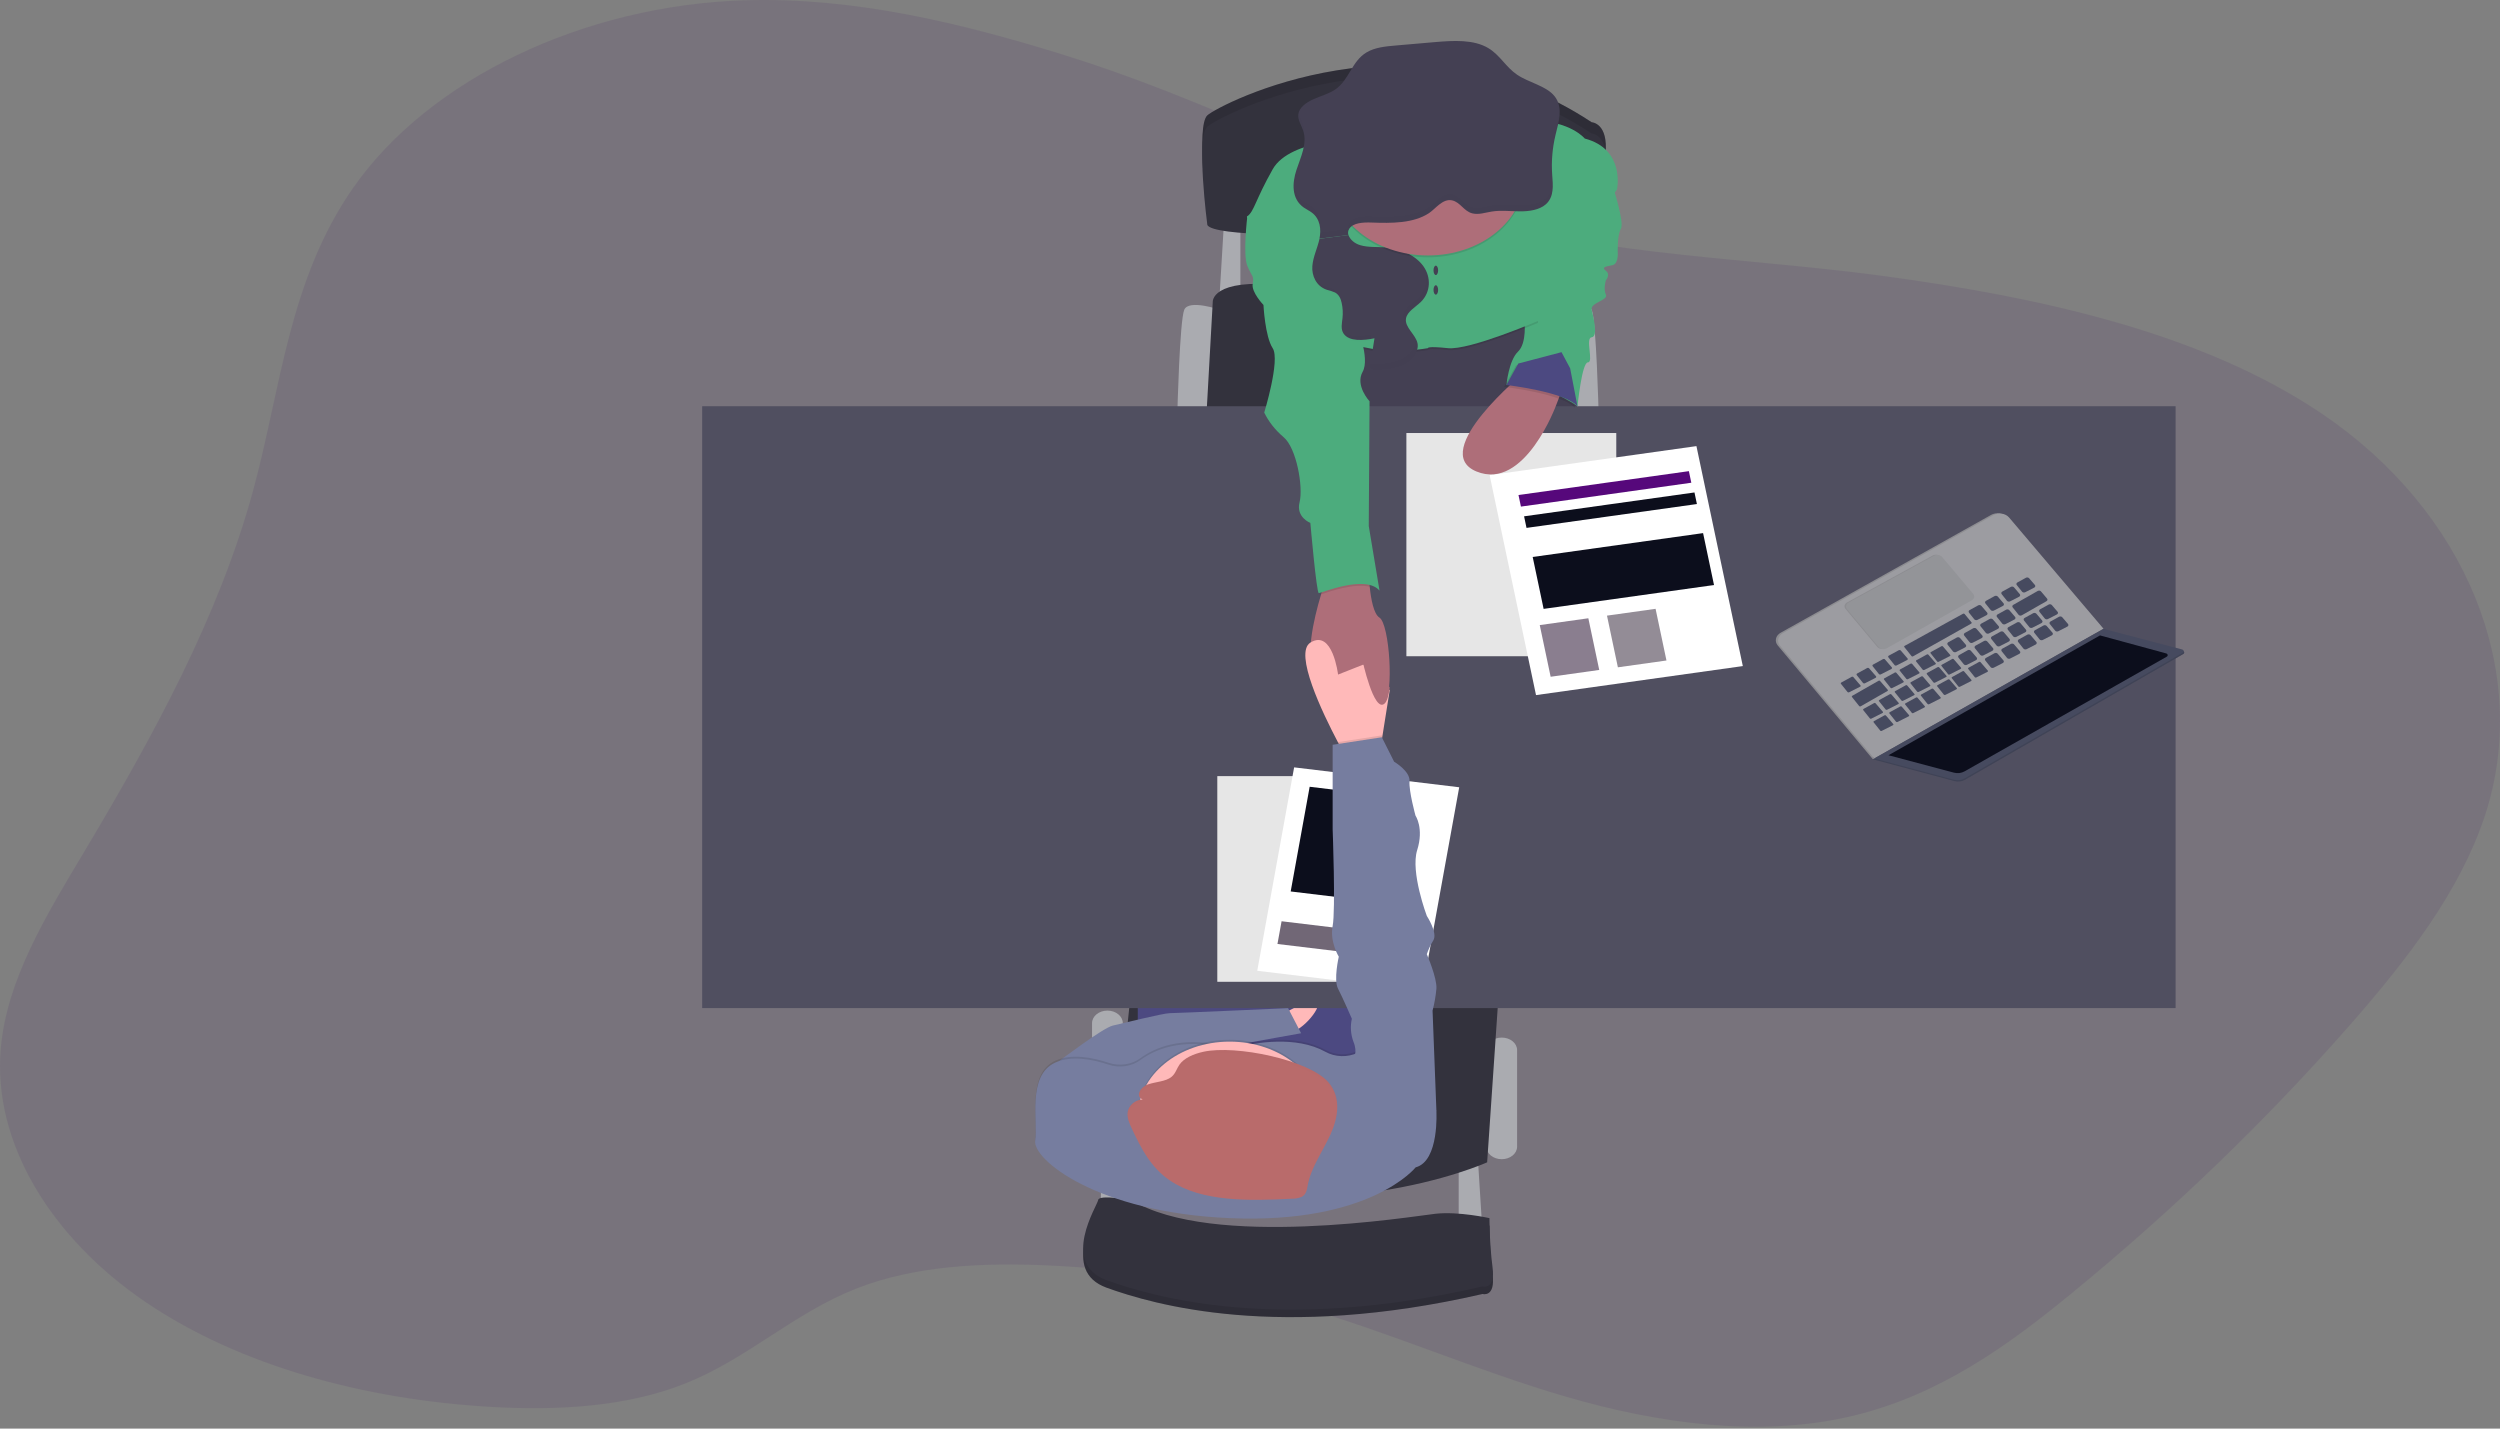 <svg width="588" height="336" viewBox="0 0 588 336" fill="none" xmlns="http://www.w3.org/2000/svg">
<rect x="0" y="0" width="588" height="336" fill="#808080" stroke="none"/>
<path opacity="0.1" d="M250.151 12.895C226.25 5.481 200.992 -0.712 175.208 0.066C137.298 1.208 100.905 18.606 83.084 44.153C67.963 65.798 66.097 91.168 59.583 115.188C51.567 144.778 36.186 172.908 19.763 200.41C10.945 215.185 1.638 230.279 0.19 246.474C-1.817 268.96 12.268 291.366 34.358 306.322C56.448 321.279 85.784 329.17 115.229 330.891C130.898 331.807 147.272 330.958 161.188 325.393C175.913 319.505 186.647 308.866 201.431 303.062C215.131 297.683 231.158 296.931 246.539 297.63C266.622 298.542 286.447 301.759 305.428 307.185C326.927 313.342 346.919 322.265 368.342 328.511C389.765 334.757 413.759 338.243 435.681 333.032C456.29 328.135 472.561 316.244 487.232 304.203C511.221 284.549 533.208 263.336 552.976 240.772C566.215 225.639 578.538 209.673 584.39 192.036C595.584 158.315 580.181 120.271 546.018 97.241C517.712 78.162 479.726 69.881 442.542 64.856C408.633 60.273 369.426 59.989 338.214 48.045C308.449 36.641 281.364 22.583 250.151 12.895Z" fill="#39035B"/>
<path d="M343.084 273.821V289.893H348.687L347.602 272.64L343.084 273.821Z" fill="#AAABB0"/>
<path d="M258.927 270.579V286.65H264.535L263.45 269.398L258.927 270.579Z" fill="#AAABB0"/>
<path d="M356.822 246.987C356.822 245.358 355.204 244.037 353.207 244.037C351.211 244.037 349.593 245.358 349.593 246.987V269.694C349.593 271.324 351.211 272.645 353.207 272.645C355.204 272.645 356.822 271.324 356.822 269.694V246.987Z" fill="#AAABB0"/>
<path d="M264.079 240.644C264.079 239.014 262.461 237.693 260.464 237.693C258.468 237.693 256.849 239.014 256.849 240.644V269.69C256.849 271.319 258.468 272.64 260.464 272.64C262.461 272.64 264.079 271.319 264.079 269.69V240.644Z" fill="#AAABB0"/>
<path d="M366.048 72.84C366.048 72.84 373.277 70.332 374.362 72.84C375.447 75.349 375.989 97.025 375.989 97.025H369.117L366.048 72.84Z" fill="#AAABB0"/>
<path d="M286.863 72.84C286.863 72.84 279.628 70.332 278.544 72.84C277.459 75.349 276.917 97.025 276.917 97.025H283.788L286.863 72.84Z" fill="#AAABB0"/>
<path d="M287.943 51.31L286.858 69.301H291.739V50.868L287.943 51.31Z" fill="#AAABB0"/>
<path d="M283.788 97.024L285.236 71.071C285.236 71.071 284.694 65.32 301.865 67.089C319.036 68.859 369.302 72.398 369.302 72.398V97.024H283.788Z" fill="#33323D"/>
<path d="M352.489 233.716L349.777 273.379C349.777 273.379 310 291.37 261.731 274.264L266.069 232.535L352.489 233.716Z" fill="#33323D"/>
<path d="M314.703 77.556L315.603 103.213H371.65L368.396 69.301L314.703 77.556Z" fill="#444053"/>
<path d="M320.397 216.756H267.604V271.313H320.397V216.756Z" fill="#4C4981"/>
<path d="M300.965 239.024C300.965 239.024 308.558 234.158 309.821 235.632C311.085 237.105 305.309 243.448 302.955 242.709C300.601 241.971 300.965 239.024 300.965 239.024Z" fill="#FFB9B9"/>
<path d="M511.703 95.547H165.153V237.105H511.703V95.547Z" fill="#504F60"/>
<path d="M283.967 50.279C283.967 50.279 281.255 29.634 283.967 27.13C286.679 24.627 332.237 0.88 374.362 28.749C374.362 28.749 378.337 28.9 377.616 36.27C377.191 40.934 377.22 45.619 377.703 50.279C377.703 50.279 287.042 55.588 283.967 50.279Z" fill="#33323D"/>
<path opacity="0.1" d="M283.967 50.279C283.967 50.279 281.255 29.634 283.967 27.13C286.679 24.627 332.237 0.88 374.362 28.749C374.362 28.749 378.337 28.9 377.616 36.27C377.191 40.934 377.22 45.619 377.703 50.279C377.703 50.279 287.042 55.588 283.967 50.279Z" fill="black"/>
<path d="M283.967 52.934C283.967 52.934 281.255 32.288 283.967 29.785C286.679 27.281 332.237 3.534 374.362 31.404C374.362 31.404 378.337 31.554 377.616 38.924C377.191 43.588 377.22 48.273 377.703 52.934C377.703 52.934 287.042 58.242 283.967 52.934Z" fill="#33323D"/>
<path d="M379.243 43.498C379.243 43.498 382.134 52.345 381.234 53.818C380.333 55.291 380.496 59.423 380.496 59.423C380.496 59.423 380.691 62.077 379.243 62.369C377.795 62.661 376.531 62.812 377.703 63.697C378.874 64.581 377.703 65.908 377.703 65.908C377.703 65.908 377.068 67.974 377.703 69.301C378.337 70.628 373.993 71.181 374.362 72.84C374.731 74.499 375.946 79.179 374.362 79.33C372.778 79.48 374.904 85.227 373.478 85.227C372.051 85.227 371.037 95.547 371.037 95.547C371.037 95.547 361.004 88.62 354.316 90.535C354.316 90.535 354.859 84.784 357.028 82.718C359.198 80.652 358.541 75.348 358.541 75.348L369.302 48.952L379.243 43.498Z" fill="#4CAC7D"/>
<path d="M325.55 165.494C323.201 167.613 320.669 156.297 320.669 156.297C320.669 156.297 313.981 163.818 309.642 158.806C306.638 155.333 309.008 145.495 310.727 139.784C311.497 137.245 312.148 135.519 312.148 135.519L321.911 134.192C321.911 134.192 321.943 135.926 322.16 138.032C322.453 140.876 323.087 144.407 324.438 145.251C326.819 146.716 327.904 163.358 325.55 165.494Z" fill="#AE6E79"/>
<path opacity="0.1" d="M320.49 33.027C320.49 33.027 303.492 32.881 299.338 40.251C295.183 47.621 294.999 50.133 293.372 51.31C291.745 52.487 311.085 58.684 311.085 58.684L311.991 84.045C311.991 84.045 315.787 80.909 321.932 82.329C328.077 83.749 335.855 82.329 335.855 82.329C335.855 82.329 335.491 81.794 340.557 82.329C345.622 82.864 361.709 75.937 361.709 75.937C361.709 75.937 361.974 64.842 361.617 62.48C361.259 60.118 373.093 42.759 373.093 42.759C373.093 42.759 382.313 35.535 372.735 33.027C372.735 33.027 369.345 28.86 360.624 28.9C351.903 28.94 320.49 33.027 320.49 33.027Z" fill="black"/>
<path d="M320.49 32.585C320.49 32.585 303.492 32.439 299.338 39.809C295.183 47.178 294.999 49.691 293.372 50.868C291.745 52.044 311.085 58.242 311.085 58.242L311.991 83.603C311.991 83.603 315.787 80.467 321.932 81.887C328.077 83.307 335.855 81.887 335.855 81.887C335.855 81.887 335.491 81.351 340.557 81.887C345.622 82.422 361.709 75.494 361.709 75.494C361.709 75.494 368.033 67.089 367.675 64.732C367.317 62.374 380.328 44.529 380.328 44.529C380.328 44.529 382.318 35.093 372.735 32.585C372.735 32.585 369.345 28.418 360.624 28.457C351.903 28.497 320.49 32.585 320.49 32.585Z" fill="#4CAC7D"/>
<path opacity="0.1" d="M322.203 138.019C318.477 137.072 312.631 139.16 310.771 139.788C311.541 137.249 312.191 135.524 312.191 135.524L321.954 134.197C321.954 134.197 321.97 135.931 322.203 138.019Z" fill="black"/>
<path d="M298.611 50.868H293.372C293.372 50.868 292.287 59.865 293.372 62.52C294.456 65.174 294.999 64.789 294.635 66.753C294.272 68.717 297.168 71.725 297.168 71.725C297.168 71.725 297.526 79.139 299.338 81.9C301.149 84.66 297.347 97.038 297.347 97.038C298.384 99.174 299.918 101.127 301.865 102.788C304.94 105.292 306.567 114.582 305.661 118.121C304.756 121.66 308.194 122.987 308.194 122.987C308.194 122.987 309.642 139.505 310.185 139.505C310.727 139.505 321.211 135.081 324.465 138.912L321.932 123.726L322.117 94.383C322.117 94.383 318.678 90.694 320.489 87.451C322.301 84.209 319.041 76.538 319.041 76.538L314.339 59.436L298.611 50.868Z" fill="#4CAC7D"/>
<path d="M266.069 283.996C266.069 283.996 258.476 282.669 258.297 283.996C258.118 285.323 249.256 298.89 260.288 302.872C271.319 306.853 300.78 315.404 348.692 304.345C348.692 304.345 351.762 305.229 351.04 299.775C350.319 294.321 350.319 288.274 350.319 288.274C350.319 288.274 343.084 286.65 337.661 287.243C332.237 287.836 285.052 295.648 266.069 283.996Z" fill="#33323D"/>
<path opacity="0.1" d="M266.069 283.996C266.069 283.996 258.476 282.669 258.297 283.996C258.118 285.323 249.256 298.89 260.288 302.872C271.319 306.853 300.78 315.404 348.692 304.345C348.692 304.345 351.762 305.229 351.04 299.775C350.319 294.321 350.319 288.274 350.319 288.274C350.319 288.274 343.084 286.65 337.661 287.243C332.237 287.836 285.052 295.648 266.069 283.996Z" fill="black"/>
<path d="M266.069 282.226C266.069 282.226 258.476 280.899 258.297 282.226C258.118 283.553 249.256 297.121 260.288 301.102C271.319 305.083 300.78 313.634 348.692 302.575C348.692 302.575 351.762 303.46 351.04 298.005C350.319 292.551 350.319 286.504 350.319 286.504C350.319 286.504 343.084 284.88 337.661 285.473C332.237 286.066 285.052 293.878 266.069 282.226Z" fill="#33323D"/>
<path d="M310.347 56.167C309.881 58.331 308.823 60.41 308.661 62.599C308.498 64.789 309.534 67.28 312.013 68.138C312.704 68.306 313.374 68.528 314.014 68.801C314.968 69.328 315.359 70.319 315.56 71.248C315.826 72.447 315.89 73.67 315.749 74.884C315.614 76.105 315.294 77.419 316.031 78.485C317.328 80.374 320.707 80.095 323.277 79.564L322.393 85.151C322.323 85.594 322.279 86.094 322.675 86.394C322.862 86.502 323.074 86.578 323.297 86.617C323.521 86.657 323.752 86.659 323.977 86.624C326.211 86.509 328.511 86.257 330.426 85.297C332.34 84.337 333.766 82.55 333.403 80.75C332.98 78.662 330.333 77.003 330.691 74.906C330.968 73.282 332.915 72.252 334.195 71.004C336.511 68.722 336.636 65.254 334.819 62.67C333.002 60.087 329.493 58.485 325.881 58.193C323.879 58.03 321.797 58.229 319.915 57.663C319.26 57.467 318.669 57.15 318.19 56.737C317.71 56.324 317.354 55.826 317.149 55.283" fill="#444053"/>
<path d="M247.271 252.884L249.164 249.522C249.164 249.522 259.382 241.758 261.731 241.214C264.079 240.67 273.662 238.299 275.111 238.299C276.559 238.299 302.955 237.118 302.955 237.118L306.025 243.019L272.898 248.951L261.731 255.587L247.271 252.884Z" fill="#767D9F"/>
<path d="M326.862 162.345L325.132 173.205L324.465 177.385L316.693 178.27C316.693 178.27 315.852 176.801 314.665 174.545C311.058 167.697 304.268 153.577 308.205 151.139C313.439 147.892 314.714 158.66 314.714 158.66L320.679 156.297L326.862 162.345Z" fill="#FFB9B9"/>
<path d="M325.566 182.547H286.316V230.912H325.566V182.547Z" fill="white"/>
<path opacity="0.1" d="M325.566 182.547H286.316V230.912H325.566V182.547Z" fill="black"/>
<path d="M343.207 185.166L304.379 180.484L295.706 228.328L334.535 233.01L343.207 185.166Z" fill="white"/>
<path d="M328.019 187.457L308.034 185.047L303.57 209.671L323.556 212.081L328.019 187.457Z" fill="#0C0E1C"/>
<path d="M325.641 219.599L301.428 216.679L300.458 222.026L324.672 224.946L325.641 219.599Z" fill="#716776"/>
<path opacity="0.1" d="M335.855 60.525C348.384 60.525 358.541 52.24 358.541 42.02C358.541 31.801 348.384 23.516 335.855 23.516C323.325 23.516 313.168 31.801 313.168 42.02C313.168 52.24 323.325 60.525 335.855 60.525Z" fill="black"/>
<path d="M335.855 60.082C348.384 60.082 358.541 51.798 358.541 41.578C358.541 31.358 348.384 23.074 335.855 23.074C323.325 23.074 313.168 31.358 313.168 41.578C313.168 51.798 323.325 60.082 335.855 60.082Z" fill="#AE6E79"/>
<path d="M317.149 55.291C316.994 54.815 317.05 54.309 317.306 53.863C318.168 52.398 320.625 52.27 322.616 52.345C327.296 52.522 332.432 52.544 336.093 50.133C337.612 49.143 339.309 46.652 341.517 47.125C343.48 47.546 344.299 49.718 346.344 50.2C347.824 50.549 349.359 49.992 350.867 49.758C353.036 49.408 355.26 49.7 357.462 49.713C359.664 49.727 362.056 49.386 363.558 48.072C365.587 46.303 365.256 43.538 365.077 41.114C364.854 37.982 365.115 34.84 365.852 31.762C366.59 28.701 367.724 25.277 365.652 22.654C363.678 20.154 359.588 19.468 356.795 17.553C354.181 15.784 352.798 12.948 350.037 11.307C346.561 9.241 341.837 9.537 337.563 9.896L328.289 10.701C325.897 10.909 323.408 11.143 321.439 12.307C317.886 14.403 317.398 18.761 314.036 21.057C312.539 22.074 310.624 22.578 308.916 23.339C307.207 24.1 305.559 25.303 305.363 26.878C305.201 28.205 306.079 29.431 306.508 30.709C307.522 33.761 305.938 36.902 304.924 39.977C303.91 43.051 303.715 46.785 306.66 48.824C307.256 49.24 307.95 49.558 308.531 49.992C310.521 51.474 310.792 53.973 310.331 56.132" fill="#444053"/>
<path d="M337.704 64.692C338.004 64.692 338.246 64.197 338.246 63.586C338.246 62.975 338.004 62.48 337.704 62.48C337.404 62.48 337.162 62.975 337.162 63.586C337.162 64.197 337.404 64.692 337.704 64.692Z" fill="#444053"/>
<path d="M337.704 69.301C338.004 69.301 338.246 68.806 338.246 68.195C338.246 67.585 338.004 67.09 337.704 67.09C337.404 67.09 337.162 67.585 337.162 68.195C337.162 68.806 337.404 69.301 337.704 69.301Z" fill="#444053"/>
<path d="M325.674 165.463C326.255 164.919 326.64 163.521 326.862 161.677L320.397 155.103C320.397 155.103 323.136 167.848 325.674 165.463Z" fill="#AE6E79"/>
<path opacity="0.1" d="M332.964 274.118C332.964 274.118 322.355 287.495 289.212 286.062C257.988 284.734 242.748 272.202 243.475 267.778C244.202 263.355 241.484 252.588 248.172 249.491C252.049 247.699 257.153 248.761 260.754 249.973C261.999 250.385 263.36 250.501 264.682 250.308C266.004 250.115 267.232 249.62 268.223 248.881C271.515 246.461 277.654 243.736 287.346 245.881C288.593 246.153 289.909 246.133 291.143 245.824C295.178 244.82 304.783 243.077 311.752 246.947C312.854 247.567 314.148 247.917 315.485 247.959C316.822 248.001 318.146 247.731 319.302 247.182L319.399 247.133C322.654 245.51 337.84 260.847 337.84 260.847C337.84 260.847 338.566 272.645 332.964 274.118Z" fill="black"/>
<path d="M332.964 274.56C332.964 274.56 322.355 287.937 289.212 286.504C257.988 285.177 242.748 272.645 243.475 268.221C244.202 263.797 241.484 253.03 248.172 249.933C252.049 248.142 257.153 249.203 260.754 250.416C261.999 250.828 263.36 250.944 264.682 250.75C266.004 250.557 267.232 250.062 268.223 249.323C271.515 246.903 277.654 244.178 287.346 246.324C288.593 246.595 289.909 246.575 291.143 246.266C295.178 245.262 304.783 243.519 311.752 247.39C312.854 248.009 314.148 248.36 315.485 248.401C316.822 248.443 318.146 248.173 319.302 247.624L319.399 247.576C322.654 245.952 337.84 261.289 337.84 261.289C337.84 261.289 338.566 273.087 332.964 274.56Z" fill="#767D9F"/>
<path opacity="0.1" d="M289.212 279.798C301.145 279.798 310.819 271.907 310.819 262.174C310.819 252.44 301.145 244.55 289.212 244.55C277.278 244.55 267.604 252.44 267.604 262.174C267.604 271.907 277.278 279.798 289.212 279.798Z" fill="black"/>
<path d="M289.212 280.24C301.145 280.24 310.819 272.35 310.819 262.616C310.819 252.883 301.145 244.992 289.212 244.992C277.278 244.992 267.604 252.883 267.604 262.616C267.604 272.35 277.278 280.24 289.212 280.24Z" fill="#FFB9B9"/>
<path d="M283.018 247.381C280.751 247.881 278.517 248.836 277.41 250.407C276.743 251.353 276.51 252.49 275.544 253.278C274.178 254.397 271.873 254.419 270.023 255.047C268.174 255.675 266.953 257.887 268.765 258.586C266.878 258.666 265.478 260.086 265.245 261.497C265.012 262.908 265.668 264.315 266.303 265.66C268.374 270.012 270.604 274.556 275.17 277.652C282.611 282.704 293.827 282.47 303.823 281.934C304.64 281.956 305.449 281.804 306.171 281.492C307.256 280.908 307.392 279.789 307.571 278.807C308.325 274.613 311.112 270.804 312.935 266.801C314.757 262.797 315.505 258.095 312.436 254.552C307.918 249.296 290.622 245.7 283.018 247.381Z" fill="#B96B6B"/>
<path opacity="0.1" d="M325.132 173.205L324.465 177.385L316.693 178.27C316.693 178.27 315.852 176.801 314.665 174.545L325.007 172.961L325.132 173.205Z" fill="black"/>
<path d="M333.322 265.567L337.845 261.289L336.939 237.698C337.385 235.996 337.687 234.271 337.845 232.535C338.024 230.027 335.583 224.427 335.583 224.427C335.962 223.305 336.476 222.218 337.118 221.18C338.203 219.41 335.589 215.429 335.589 215.429C335.589 215.429 331.695 205.108 333.322 199.946C334.949 194.783 332.926 191.837 332.926 191.837C332.926 191.837 331.337 186.086 331.516 183.729C331.695 181.371 327.898 179.155 327.898 179.155L325.007 173.404L313.439 175.173V195.08C313.439 195.08 314.16 214.102 313.439 217.791C312.718 221.48 314.882 225.015 314.882 225.015C314.882 225.015 313.618 230.469 314.703 232.535C315.787 234.601 317.957 239.613 317.957 239.613C317.554 241.404 317.679 243.248 318.32 244.992C319.405 247.576 318.32 249.049 318.32 249.049L333.322 265.567Z" fill="#767D9F"/>
<g opacity="0.1">
<path opacity="0.1" d="M365.869 30.306C365.257 32.896 364.982 35.531 365.05 38.167C365.096 35.975 365.377 33.79 365.89 31.638C366.367 29.674 366.975 27.559 366.845 25.6C366.645 27.184 366.319 28.756 365.869 30.306Z" fill="black"/>
<path opacity="0.1" d="M308.547 48.568C307.967 48.125 307.272 47.816 306.676 47.395C305.092 46.294 304.425 44.697 304.295 42.972C304.137 45.183 304.691 47.325 306.676 48.722C307.272 49.143 307.967 49.461 308.547 49.895C309.76 50.874 310.463 52.197 310.51 53.588C310.667 51.73 310.206 49.797 308.547 48.568Z" fill="black"/>
<path opacity="0.1" d="M306.817 32.05C306.911 31.115 306.812 30.174 306.524 29.267C306.209 28.32 305.645 27.396 305.439 26.445C305.439 26.546 305.396 26.653 305.379 26.763C305.222 28.09 306.101 29.316 306.524 30.594C306.68 31.07 306.778 31.558 306.817 32.05Z" fill="black"/>
<path opacity="0.1" d="M363.574 46.617C362.072 47.944 359.68 48.271 357.478 48.258C355.276 48.245 353.047 47.953 350.883 48.306C349.375 48.554 347.841 49.107 346.36 48.749C344.315 48.267 343.496 46.095 341.538 45.674C339.309 45.197 337.612 47.687 336.115 48.678C332.454 51.067 327.318 51.045 322.637 50.89C320.647 50.815 318.19 50.943 317.333 52.412C317.072 52.857 317.016 53.364 317.176 53.84L310.548 54.69C310.523 55.135 310.463 55.578 310.369 56.017L317.176 55.132C317.016 54.656 317.072 54.149 317.333 53.703C318.19 52.235 320.647 52.106 322.637 52.182C327.318 52.358 332.454 52.381 336.115 49.97C337.633 48.979 339.331 46.488 341.538 46.966C343.496 47.382 344.315 49.558 346.36 50.041C347.841 50.386 349.375 49.833 350.883 49.598C353.053 49.244 355.276 49.536 357.478 49.55C359.68 49.563 362.072 49.222 363.574 47.908C365.077 46.594 365.294 44.635 365.201 42.724C365.136 44.206 364.762 45.577 363.574 46.617Z" fill="black"/>
</g>
<g opacity="0.1">
<path opacity="0.1" d="M313.368 67.864C312.73 67.589 312.059 67.367 311.367 67.2C310.19 66.764 309.256 65.984 308.748 65.015C309.154 66.541 310.185 67.93 311.91 68.527C312.602 68.694 313.272 68.916 313.911 69.191C314.319 69.426 314.649 69.741 314.871 70.106C314.654 69.239 314.258 68.355 313.368 67.864Z" fill="black"/>
<path opacity="0.1" d="M322.632 78.626C320.132 79.144 316.867 79.414 315.495 77.684C315.537 78.101 315.685 78.506 315.928 78.874C317.1 80.577 319.964 80.52 322.399 80.099L322.632 78.626Z" fill="black"/>
<path opacity="0.1" d="M332.763 79.838C333.11 81.635 331.678 83.426 329.78 84.368C327.882 85.311 325.566 85.572 323.332 85.695C322.976 85.733 322.615 85.7 322.279 85.598C322.178 85.785 322.145 85.992 322.185 86.194C322.225 86.396 322.337 86.584 322.506 86.736C322.675 86.887 322.894 86.994 323.137 87.045C323.38 87.096 323.636 87.088 323.874 87.023C326.108 86.907 328.408 86.655 330.323 85.695C332.237 84.736 333.669 82.948 333.3 81.148C333.196 80.693 333.015 80.253 332.763 79.838Z" fill="black"/>
<path opacity="0.1" d="M335.171 63.825C335.502 64.9 335.528 66.023 335.246 67.108C334.964 68.193 334.382 69.211 333.544 70.084C332.264 71.35 330.317 72.362 330.041 73.986C329.948 74.732 330.137 75.484 330.583 76.14C330.534 75.866 330.534 75.587 330.583 75.313C330.859 73.69 332.807 72.659 334.086 71.411C336.191 69.337 336.484 66.28 335.171 63.825Z" fill="black"/>
</g>
<g opacity="0.1">
<path opacity="0.1" d="M270.029 255.728C271.873 255.105 274.178 255.083 275.55 253.959C276.515 253.172 276.748 252.035 277.416 251.092C278.5 249.518 280.751 248.566 283.018 248.067C290.611 246.386 307.923 249.978 312.436 255.184C313.758 256.76 314.479 258.619 314.507 260.528C314.681 258.324 313.954 256.135 312.441 254.304C307.929 249.097 290.633 245.505 283.024 247.186C280.757 247.686 278.522 248.637 277.421 250.212C276.754 251.154 276.521 252.291 275.555 253.079C274.183 254.198 271.878 254.22 270.034 254.848C268.629 255.321 267.588 256.719 267.968 257.657C268.119 257.233 268.382 256.841 268.738 256.508C269.094 256.175 269.534 255.909 270.029 255.728Z" fill="black"/>
<path opacity="0.1" d="M265.256 262.156C265.484 260.74 266.883 259.324 268.776 259.245C268.577 259.177 268.399 259.074 268.256 258.943C268.112 258.812 268.006 258.657 267.946 258.488C267.226 258.706 266.593 259.081 266.115 259.571C265.637 260.062 265.332 260.649 265.234 261.271C265.183 261.631 265.183 261.995 265.234 262.355C265.256 262.288 265.256 262.222 265.256 262.156Z" fill="black"/>
</g>
<path d="M380.143 101.846H330.789V154.342H380.143V101.846Z" fill="white"/>
<path opacity="0.1" d="M380.143 101.846H330.789V154.342H380.143V101.846Z" fill="black"/>
<path d="M399 104.926L350.36 111.75L361.271 163.486L409.911 156.662L399 104.926Z" fill="white"/>
<path d="M373.577 145.415L362.149 147.019L364.712 159.173L376.14 157.57L373.577 145.415Z" fill="#8A7E8F"/>
<path d="M389.39 143.194L377.962 144.798L380.526 156.952L391.953 155.349L389.39 143.194Z" fill="#938C96"/>
<path d="M400.565 125.387L360.488 131L363.059 143.21L403.136 137.597L400.565 125.387Z" fill="#0C0E1C"/>
<path d="M397.224 110.814L357.148 116.427L357.721 119.151L397.798 113.538L397.224 110.814Z" fill="#56087B"/>
<path d="M398.539 115.825L358.462 121.438L359.036 124.162L399.112 118.549L398.539 115.825Z" fill="#0C0E1C"/>
<path d="M358.541 87.584C358.541 87.584 335.855 106.164 347.244 110.884C358.634 115.604 366.048 95.18 366.048 95.18L367.848 90.535L358.541 87.584Z" fill="#AE6E79"/>
<path opacity="0.1" d="M356.556 85.943L353.752 90.995C353.752 90.995 367.582 92.579 370.473 95.989L368.759 87.076L366.726 83.271L356.556 85.943Z" fill="black"/>
<path d="M357.099 85.501L354.295 90.553C354.295 90.553 368.125 92.136 371.016 95.547L369.302 86.633L367.268 82.829L357.099 85.501Z" fill="#4C4981"/>
<path d="M440.817 178.385L440.519 178.553L440.931 178.703L441.375 178.672L441.43 178.42L440.817 178.385Z" fill="#464A5F"/>
<path opacity="0.1" d="M440.817 178.385L440.519 178.553L440.931 178.703L441.375 178.672L441.43 178.42L440.817 178.385Z" fill="black"/>
<path d="M440.817 178.385L440.513 178.544L440.275 178.305L440.421 178.111L440.557 178.075L440.817 178.385Z" fill="#9C9CA1"/>
<path opacity="0.1" d="M440.817 178.385L440.513 178.544L440.275 178.305L440.421 178.111L440.557 178.075L440.817 178.385Z" fill="black"/>
<path d="M494.201 147.813L471.997 121.656C471.8 121.422 471.549 121.223 471.258 121.068C470.966 120.914 470.641 120.808 470.299 120.757C469.958 120.706 469.607 120.71 469.267 120.769C468.928 120.828 468.606 120.942 468.32 121.103L418.824 148.813C418.245 149.137 417.848 149.635 417.719 150.198C417.589 150.761 417.739 151.343 418.136 151.816L440.28 178.305L494.201 147.813Z" fill="#9C9CA1"/>
<path opacity="0.1" d="M494.201 147.813L471.997 121.656C471.8 121.422 471.549 121.223 471.258 121.068C470.966 120.914 470.641 120.808 470.299 120.757C469.958 120.706 469.607 120.71 469.267 120.769C468.928 120.828 468.606 120.942 468.32 121.103L418.824 148.813C418.245 149.137 417.848 149.635 417.719 150.198C417.589 150.761 417.739 151.343 418.136 151.816L440.28 178.305L494.201 147.813Z" fill="black"/>
<path d="M494.744 147.875L472.539 121.717C472.342 121.484 472.091 121.284 471.799 121.13C471.507 120.976 471.181 120.87 470.839 120.819C470.497 120.767 470.146 120.771 469.806 120.831C469.466 120.89 469.143 121.003 468.857 121.164L419.367 148.892C418.788 149.216 418.39 149.714 418.26 150.277C418.13 150.84 418.278 151.422 418.673 151.896L440.817 178.398L494.744 147.875Z" fill="#9C9CA1"/>
<path d="M513.303 153.046L494.863 148.215L440.931 178.708L459.664 183.707C460.083 183.818 460.528 183.847 460.964 183.794C461.4 183.74 461.815 183.604 462.175 183.397L513.455 153.864C513.551 153.82 513.628 153.754 513.677 153.673C513.725 153.592 513.742 153.501 513.726 153.412C513.709 153.324 513.66 153.241 513.584 153.175C513.509 153.11 513.411 153.065 513.303 153.046Z" fill="#464A5F"/>
<path opacity="0.1" d="M513.303 153.046L494.863 148.215L440.931 178.708L459.664 183.707C460.083 183.818 460.528 183.847 460.964 183.794C461.4 183.74 461.815 183.604 462.175 183.397L513.455 153.864C513.551 153.82 513.628 153.754 513.677 153.673C513.725 153.592 513.742 153.501 513.726 153.412C513.709 153.324 513.66 153.241 513.584 153.175C513.509 153.11 513.411 153.065 513.303 153.046Z" fill="black"/>
<path d="M513.189 152.741L494.749 147.906L440.817 178.398L459.55 183.388C459.969 183.501 460.414 183.532 460.85 183.479C461.286 183.426 461.701 183.291 462.061 183.083L513.341 153.55C513.433 153.505 513.507 153.439 513.553 153.359C513.599 153.28 513.615 153.191 513.598 153.104C513.582 153.017 513.534 152.936 513.462 152.871C513.389 152.807 513.294 152.761 513.189 152.741Z" fill="#464A5F"/>
<g opacity="0.1">
<path opacity="0.1" d="M486.033 146.707L484.672 145.114C484.59 145.022 484.468 144.959 484.33 144.938C484.193 144.918 484.051 144.941 483.934 145.004L481.911 146.105C481.798 146.17 481.719 146.269 481.692 146.38C481.665 146.491 481.691 146.606 481.765 146.702L483.018 148.273C483.096 148.367 483.216 148.433 483.352 148.457C483.489 148.48 483.631 148.461 483.75 148.401L485.881 147.308C485.997 147.244 486.078 147.145 486.106 147.033C486.135 146.92 486.108 146.804 486.033 146.707Z" fill="black"/>
<path opacity="0.1" d="M482.399 148.759L481.033 147.171C480.951 147.079 480.829 147.016 480.691 146.995C480.554 146.975 480.412 146.998 480.295 147.061L478.278 148.171C478.163 148.236 478.084 148.334 478.055 148.445C478.027 148.556 478.052 148.672 478.126 148.768L479.379 150.339C479.456 150.434 479.576 150.5 479.712 150.525C479.848 150.55 479.991 150.531 480.111 150.471L482.248 149.379C482.308 149.347 482.36 149.305 482.4 149.256C482.441 149.208 482.469 149.153 482.483 149.095C482.497 149.037 482.497 148.978 482.483 148.92C482.468 148.863 482.44 148.808 482.399 148.759Z" fill="black"/>
<path opacity="0.1" d="M478.581 150.914L477.214 149.326C477.133 149.233 477.01 149.17 476.873 149.15C476.735 149.129 476.594 149.152 476.477 149.215L474.454 150.325C474.339 150.391 474.259 150.49 474.232 150.602C474.205 150.714 474.232 150.831 474.307 150.927L475.56 152.497C475.639 152.592 475.759 152.657 475.895 152.681C476.031 152.705 476.174 152.685 476.292 152.626L478.424 151.533C478.485 151.501 478.537 151.46 478.578 151.411C478.619 151.363 478.648 151.308 478.662 151.25C478.677 151.193 478.677 151.133 478.663 151.075C478.649 151.018 478.622 150.963 478.581 150.914Z" fill="black"/>
<path opacity="0.1" d="M474.714 153.099L473.348 151.506C473.266 151.415 473.145 151.353 473.009 151.332C472.872 151.312 472.732 151.335 472.615 151.396L470.592 152.511C470.479 152.576 470.4 152.674 470.373 152.785C470.346 152.897 470.372 153.012 470.446 153.108L471.699 154.678C471.776 154.772 471.895 154.838 472.03 154.862C472.165 154.887 472.307 154.869 472.426 154.811L474.563 153.714C474.622 153.682 474.673 153.64 474.713 153.592C474.753 153.544 474.781 153.489 474.795 153.432C474.809 153.375 474.809 153.316 474.796 153.259C474.782 153.202 474.754 153.147 474.714 153.099Z" fill="black"/>
<path opacity="0.1" d="M470.853 155.28L469.486 153.692C469.404 153.6 469.282 153.536 469.144 153.516C469.007 153.495 468.865 153.519 468.748 153.581L466.731 154.692C466.616 154.756 466.537 154.854 466.508 154.965C466.48 155.077 466.505 155.192 466.579 155.289L467.832 156.859C467.909 156.954 468.029 157.021 468.165 157.045C468.302 157.07 468.444 157.051 468.564 156.992L470.701 155.895C470.76 155.863 470.812 155.821 470.852 155.773C470.892 155.725 470.919 155.67 470.933 155.613C470.948 155.556 470.948 155.497 470.934 155.44C470.92 155.383 470.892 155.328 470.853 155.28Z" fill="black"/>
<path opacity="0.1" d="M467.159 157.66L465.462 155.687C465.444 155.665 465.42 155.646 465.393 155.632C465.366 155.617 465.336 155.607 465.304 155.602C465.273 155.597 465.24 155.597 465.208 155.603C465.177 155.608 465.147 155.619 465.12 155.634L462.636 157.001C462.609 157.015 462.585 157.034 462.567 157.056C462.548 157.077 462.535 157.102 462.529 157.128C462.522 157.154 462.522 157.181 462.528 157.207C462.535 157.233 462.547 157.257 462.565 157.279L464.122 159.23C464.158 159.275 464.213 159.307 464.277 159.318C464.341 159.33 464.408 159.321 464.464 159.292L467.089 157.965C467.12 157.951 467.147 157.931 467.169 157.906C467.19 157.882 467.204 157.855 467.211 157.826C467.217 157.797 467.216 157.767 467.207 157.738C467.198 157.71 467.182 157.683 467.159 157.66Z" fill="black"/>
<path opacity="0.1" d="M463.298 159.841L461.589 157.868C461.571 157.846 461.547 157.827 461.52 157.812C461.492 157.798 461.461 157.787 461.429 157.783C461.397 157.778 461.364 157.778 461.332 157.783C461.3 157.789 461.269 157.8 461.242 157.815L458.758 159.182C458.705 159.212 458.668 159.258 458.656 159.31C458.644 159.362 458.657 159.416 458.693 159.46L460.25 161.411C460.266 161.434 460.289 161.454 460.315 161.47C460.342 161.486 460.372 161.497 460.404 161.503C460.436 161.509 460.469 161.509 460.501 161.504C460.534 161.499 460.564 161.488 460.591 161.473L463.211 160.146C463.244 160.133 463.274 160.114 463.297 160.091C463.321 160.067 463.337 160.04 463.345 160.011C463.354 159.981 463.354 159.951 463.346 159.921C463.337 159.892 463.321 159.864 463.298 159.841Z" fill="black"/>
<path opacity="0.1" d="M459.875 161.774L458.178 159.819C458.14 159.776 458.083 159.747 458.019 159.738C457.955 159.729 457.89 159.74 457.836 159.77L455.352 161.132C455.298 161.163 455.26 161.21 455.247 161.262C455.234 161.315 455.246 161.37 455.282 161.416L456.838 163.366C456.875 163.41 456.93 163.441 456.994 163.453C457.058 163.464 457.124 163.456 457.18 163.428L459.805 162.101C459.841 162.087 459.873 162.067 459.897 162.041C459.921 162.015 459.937 161.984 459.944 161.952C459.951 161.92 459.948 161.887 459.936 161.856C459.925 161.825 459.904 161.797 459.875 161.774Z" fill="black"/>
<path opacity="0.1" d="M456.046 163.933L454.349 161.96C454.311 161.917 454.254 161.888 454.19 161.879C454.126 161.87 454.061 161.881 454.007 161.911L451.523 163.274C451.496 163.288 451.472 163.307 451.453 163.33C451.435 163.352 451.422 163.377 451.416 163.403C451.409 163.429 451.409 163.457 451.415 163.483C451.422 163.509 451.434 163.534 451.453 163.557L453.009 165.507C453.046 165.551 453.101 165.582 453.165 165.594C453.228 165.605 453.295 165.597 453.351 165.569L455.976 164.242C456.007 164.227 456.035 164.207 456.056 164.182C456.077 164.158 456.091 164.13 456.098 164.101C456.105 164.071 456.104 164.041 456.095 164.012C456.086 163.983 456.069 163.956 456.046 163.933Z" fill="black"/>
<path opacity="0.1" d="M452.337 166.012L450.639 164.039C450.621 164.017 450.598 163.998 450.571 163.984C450.544 163.969 450.514 163.959 450.482 163.954C450.45 163.949 450.417 163.949 450.386 163.955C450.354 163.96 450.324 163.971 450.297 163.986L447.813 165.353C447.786 165.367 447.762 165.386 447.744 165.407C447.726 165.429 447.713 165.454 447.706 165.48C447.7 165.506 447.699 165.533 447.706 165.559C447.712 165.585 447.725 165.609 447.743 165.631L449.299 167.582C449.335 167.627 449.391 167.659 449.455 167.67C449.519 167.682 449.586 167.672 449.641 167.644L452.266 166.317C452.298 166.302 452.325 166.282 452.346 166.258C452.367 166.234 452.381 166.207 452.388 166.178C452.395 166.149 452.394 166.119 452.385 166.09C452.376 166.061 452.359 166.035 452.337 166.012Z" fill="black"/>
<path opacity="0.1" d="M448.627 168.126L446.946 166.149C446.908 166.106 446.851 166.077 446.787 166.068C446.723 166.059 446.658 166.071 446.604 166.1L444.12 167.463C444.092 167.477 444.069 167.497 444.05 167.519C444.032 167.541 444.019 167.566 444.012 167.592C444.006 167.619 444.006 167.646 444.012 167.672C444.018 167.698 444.031 167.724 444.049 167.746L445.606 169.697C445.643 169.741 445.698 169.772 445.762 169.783C445.825 169.795 445.892 169.786 445.948 169.759L448.573 168.432C448.603 168.416 448.629 168.395 448.648 168.37C448.668 168.346 448.681 168.318 448.686 168.289C448.691 168.26 448.688 168.231 448.678 168.202C448.668 168.174 448.651 168.148 448.627 168.126Z" fill="black"/>
<path opacity="0.1" d="M444.917 170.219L443.22 168.246C443.202 168.224 443.178 168.205 443.151 168.19C443.124 168.176 443.094 168.166 443.062 168.161C443.031 168.156 442.998 168.156 442.966 168.162C442.935 168.167 442.904 168.178 442.878 168.193L440.394 169.551C440.367 169.565 440.343 169.584 440.325 169.606C440.306 169.627 440.293 169.652 440.287 169.678C440.28 169.704 440.28 169.731 440.286 169.757C440.293 169.783 440.305 169.807 440.323 169.829L441.88 171.78C441.916 171.825 441.971 171.857 442.035 171.868C442.099 171.88 442.166 171.871 442.222 171.842L444.847 170.515C444.876 170.5 444.902 170.481 444.922 170.457C444.942 170.434 444.956 170.408 444.963 170.38C444.969 170.352 444.969 170.323 444.961 170.295C444.953 170.268 444.938 170.241 444.917 170.219Z" fill="black"/>
<path opacity="0.1" d="M483.593 143.827L482.226 142.234C482.144 142.142 482.022 142.079 481.884 142.058C481.747 142.038 481.605 142.061 481.488 142.124L479.487 143.239C479.373 143.303 479.293 143.401 479.265 143.512C479.236 143.624 479.262 143.739 479.335 143.836L480.588 145.406C480.666 145.5 480.786 145.566 480.923 145.59C481.059 145.614 481.201 145.594 481.32 145.535L483.457 144.442C483.575 144.375 483.655 144.273 483.681 144.157C483.706 144.042 483.674 143.923 483.593 143.827Z" fill="black"/>
<path opacity="0.1" d="M478.25 137.532L476.884 135.931C476.802 135.84 476.681 135.777 476.545 135.757C476.408 135.736 476.268 135.759 476.151 135.82L474.128 136.931C474.014 136.995 473.934 137.093 473.906 137.204C473.878 137.316 473.903 137.431 473.977 137.528L475.229 139.098C475.307 139.193 475.426 139.26 475.563 139.284C475.699 139.309 475.842 139.29 475.962 139.231L478.099 138.138C478.216 138.073 478.298 137.974 478.326 137.86C478.354 137.747 478.327 137.629 478.25 137.532Z" fill="black"/>
<path opacity="0.1" d="M479.953 145.88L478.587 144.292C478.505 144.2 478.384 144.138 478.248 144.118C478.111 144.097 477.971 144.12 477.854 144.181L475.831 145.291C475.718 145.357 475.639 145.455 475.612 145.566C475.585 145.677 475.611 145.793 475.685 145.889L476.932 147.459C477.01 147.554 477.13 147.62 477.266 147.645C477.402 147.67 477.545 147.651 477.665 147.592L479.802 146.499C479.862 146.467 479.914 146.425 479.954 146.377C479.995 146.328 480.023 146.273 480.037 146.215C480.051 146.158 480.051 146.098 480.037 146.041C480.022 145.983 479.994 145.928 479.953 145.88Z" fill="black"/>
<path opacity="0.1" d="M476.135 148.034L474.768 146.446C474.687 146.354 474.564 146.29 474.427 146.27C474.289 146.249 474.148 146.273 474.031 146.335L472.013 147.432C471.897 147.497 471.817 147.596 471.788 147.708C471.76 147.82 471.786 147.937 471.861 148.034L473.114 149.604C473.193 149.698 473.313 149.764 473.449 149.788C473.585 149.812 473.728 149.792 473.846 149.733L475.983 148.64C476.101 148.575 476.182 148.476 476.211 148.362C476.239 148.249 476.212 148.131 476.135 148.034Z" fill="black"/>
<path opacity="0.1" d="M472.268 150.219L470.907 148.627C470.825 148.534 470.703 148.471 470.565 148.451C470.428 148.43 470.286 148.453 470.169 148.516L468.146 149.644C468.033 149.709 467.954 149.808 467.927 149.919C467.9 150.03 467.926 150.145 468 150.241L469.253 151.812C469.331 151.906 469.451 151.971 469.587 151.995C469.724 152.019 469.866 151.999 469.985 151.94L472.116 150.847C472.178 150.815 472.232 150.773 472.273 150.724C472.314 150.674 472.343 150.618 472.357 150.56C472.372 150.501 472.371 150.44 472.356 150.382C472.34 150.323 472.311 150.268 472.268 150.219Z" fill="black"/>
<path opacity="0.1" d="M474.698 139.686L473.331 138.098C473.25 138.007 473.128 137.945 472.992 137.924C472.856 137.904 472.715 137.927 472.599 137.988L470.576 139.098C470.462 139.163 470.382 139.261 470.354 139.372C470.326 139.483 470.351 139.599 470.424 139.695L471.677 141.266C471.755 141.361 471.874 141.427 472.011 141.452C472.147 141.477 472.29 141.457 472.409 141.398L474.546 140.306C474.607 140.274 474.658 140.232 474.699 140.183C474.739 140.135 474.767 140.08 474.782 140.022C474.796 139.964 474.796 139.905 474.781 139.847C474.767 139.79 474.739 139.735 474.698 139.686Z" fill="black"/>
<path opacity="0.1" d="M470.88 141.845L469.513 140.253C469.431 140.16 469.309 140.097 469.171 140.077C469.034 140.056 468.892 140.079 468.775 140.142L466.758 141.239C466.643 141.304 466.564 141.402 466.536 141.513C466.507 141.624 466.533 141.74 466.606 141.836L467.859 143.407C467.937 143.501 468.057 143.567 468.193 143.591C468.33 143.614 468.472 143.595 468.591 143.535L470.728 142.442C470.842 142.378 470.922 142.28 470.95 142.169C470.978 142.057 470.953 141.942 470.88 141.845Z" fill="black"/>
<path opacity="0.1" d="M467.013 144.026L465.646 142.438C465.565 142.346 465.444 142.283 465.308 142.262C465.172 142.24 465.031 142.262 464.914 142.323L462.891 143.451C462.777 143.516 462.699 143.615 462.672 143.726C462.644 143.837 462.67 143.952 462.744 144.048L463.997 145.619C464.075 145.713 464.194 145.78 464.331 145.805C464.467 145.83 464.61 145.81 464.729 145.751L466.861 144.654C466.923 144.622 466.976 144.58 467.017 144.531C467.059 144.481 467.087 144.425 467.102 144.367C467.116 144.308 467.115 144.248 467.1 144.189C467.085 144.13 467.055 144.075 467.013 144.026Z" fill="black"/>
<path opacity="0.1" d="M468.407 152.4L467.04 150.812C466.959 150.72 466.838 150.657 466.702 150.636C466.566 150.614 466.425 150.636 466.308 150.697L464.301 151.812C464.187 151.877 464.109 151.975 464.082 152.086C464.054 152.198 464.081 152.313 464.155 152.409L465.386 153.979C465.463 154.073 465.582 154.139 465.717 154.164C465.852 154.188 465.993 154.17 466.112 154.112L468.249 153.015C468.309 152.983 468.361 152.942 468.402 152.894C468.442 152.846 468.47 152.791 468.485 152.734C468.5 152.677 468.5 152.618 468.487 152.561C468.473 152.503 468.446 152.449 468.407 152.4Z" fill="black"/>
<path opacity="0.1" d="M464.545 154.581L463.178 152.993C463.097 152.901 462.974 152.837 462.837 152.817C462.699 152.796 462.557 152.82 462.441 152.882L460.423 153.993C460.309 154.057 460.229 154.155 460.201 154.266C460.173 154.378 460.198 154.493 460.271 154.59L461.524 156.16C461.602 156.255 461.721 156.322 461.858 156.346C461.994 156.371 462.137 156.352 462.256 156.293L464.393 155.2C464.454 155.168 464.505 155.127 464.546 155.078C464.586 155.029 464.614 154.974 464.629 154.917C464.643 154.859 464.643 154.8 464.628 154.742C464.614 154.684 464.586 154.63 464.545 154.581Z" fill="black"/>
<path opacity="0.1" d="M460.852 156.961L459.154 154.988C459.136 154.966 459.113 154.947 459.086 154.933C459.059 154.918 459.029 154.908 458.997 154.903C458.965 154.898 458.932 154.898 458.901 154.904C458.869 154.909 458.839 154.92 458.812 154.935L456.328 156.302C456.301 156.316 456.277 156.335 456.259 156.357C456.241 156.378 456.228 156.403 456.221 156.429C456.215 156.455 456.215 156.482 456.221 156.508C456.227 156.534 456.24 156.558 456.258 156.58L457.814 158.531C457.831 158.554 457.854 158.574 457.881 158.589C457.907 158.604 457.937 158.615 457.969 158.621C458.001 158.627 458.034 158.627 458.066 158.623C458.098 158.618 458.129 158.608 458.156 158.593L460.781 157.266C460.813 157.252 460.84 157.232 460.861 157.207C460.882 157.183 460.896 157.156 460.903 157.127C460.91 157.098 460.909 157.068 460.9 157.039C460.891 157.011 460.874 156.984 460.852 156.961Z" fill="black"/>
<path opacity="0.1" d="M457.429 158.894L455.732 156.917C455.694 156.874 455.637 156.845 455.573 156.836C455.509 156.827 455.444 156.838 455.39 156.868L452.911 158.231C452.857 158.261 452.819 158.308 452.806 158.361C452.793 158.413 452.805 158.468 452.841 158.514L454.397 160.465C454.434 160.508 454.49 160.539 454.553 160.551C454.617 160.562 454.683 160.554 454.739 160.526L457.364 159.199C457.397 159.186 457.425 159.166 457.447 159.142C457.469 159.117 457.483 159.089 457.489 159.06C457.496 159.03 457.494 159 457.483 158.971C457.473 158.942 457.454 158.916 457.429 158.894Z" fill="black"/>
<path opacity="0.1" d="M453.6 161.053L451.903 159.08C451.865 159.037 451.808 159.008 451.744 158.999C451.68 158.99 451.615 159.002 451.561 159.031L449.077 160.394C449.05 160.408 449.026 160.427 449.008 160.448C448.989 160.47 448.976 160.495 448.97 160.521C448.963 160.547 448.963 160.574 448.969 160.6C448.976 160.626 448.988 160.65 449.006 160.672L450.563 162.628C450.6 162.672 450.655 162.702 450.719 162.714C450.782 162.725 450.849 162.717 450.905 162.69L453.53 161.362C453.561 161.347 453.589 161.327 453.61 161.302C453.631 161.278 453.645 161.25 453.652 161.221C453.659 161.191 453.658 161.161 453.649 161.132C453.64 161.103 453.623 161.076 453.6 161.053Z" fill="black"/>
<path opacity="0.1" d="M449.891 163.15L448.193 161.177C448.175 161.155 448.152 161.136 448.125 161.121C448.098 161.107 448.068 161.097 448.036 161.092C448.004 161.087 447.971 161.087 447.94 161.093C447.908 161.098 447.878 161.109 447.851 161.124L445.367 162.473C445.34 162.487 445.316 162.506 445.298 162.528C445.28 162.549 445.267 162.574 445.26 162.6C445.254 162.626 445.253 162.653 445.26 162.679C445.266 162.705 445.279 162.73 445.297 162.752L446.853 164.702C446.889 164.747 446.945 164.779 447.009 164.79C447.073 164.802 447.14 164.793 447.195 164.764L449.82 163.437C449.848 163.422 449.873 163.403 449.892 163.381C449.911 163.358 449.924 163.332 449.93 163.306C449.937 163.279 449.937 163.251 449.93 163.224C449.923 163.198 449.91 163.172 449.891 163.15Z" fill="black"/>
<path opacity="0.1" d="M473.592 145.039L472.225 143.451C472.143 143.36 472.022 143.298 471.886 143.277C471.75 143.256 471.609 143.279 471.493 143.34L469.47 144.455C469.356 144.52 469.278 144.619 469.25 144.73C469.223 144.841 469.249 144.956 469.323 145.052L470.576 146.623C470.654 146.716 470.773 146.781 470.908 146.805C471.043 146.828 471.184 146.809 471.303 146.751L473.44 145.658C473.5 145.626 473.552 145.585 473.592 145.536C473.633 145.487 473.661 145.432 473.675 145.375C473.689 145.317 473.689 145.258 473.675 145.2C473.66 145.142 473.632 145.088 473.592 145.039Z" fill="black"/>
<path opacity="0.1" d="M469.725 147.224L468.358 145.632C468.276 145.539 468.154 145.476 468.016 145.456C467.879 145.435 467.737 145.459 467.62 145.521L465.603 146.636C465.488 146.701 465.409 146.799 465.38 146.91C465.352 147.021 465.377 147.137 465.451 147.233L466.704 148.804C466.781 148.898 466.901 148.965 467.037 148.99C467.173 149.015 467.316 148.995 467.436 148.936L469.573 147.839C469.632 147.807 469.684 147.766 469.723 147.717C469.763 147.669 469.791 147.615 469.805 147.558C469.819 147.5 469.82 147.442 469.806 147.384C469.792 147.327 469.764 147.273 469.725 147.224Z" fill="black"/>
<path opacity="0.1" d="M465.868 149.405L464.502 147.817C464.42 147.725 464.297 147.662 464.16 147.641C464.023 147.62 463.881 147.644 463.764 147.707L461.741 148.817C461.628 148.882 461.549 148.981 461.522 149.092C461.495 149.203 461.521 149.318 461.595 149.414L462.847 150.984C462.925 151.079 463.044 151.146 463.181 151.171C463.317 151.195 463.46 151.176 463.58 151.117L465.711 150.02C465.771 149.988 465.823 149.947 465.863 149.899C465.904 149.851 465.932 149.797 465.947 149.739C465.961 149.682 465.962 149.623 465.949 149.566C465.935 149.509 465.908 149.454 465.868 149.405Z" fill="black"/>
<path opacity="0.1" d="M462.001 151.586L460.635 149.998C460.553 149.907 460.432 149.845 460.296 149.824C460.159 149.803 460.019 149.826 459.902 149.887L457.879 150.998C457.766 151.063 457.687 151.161 457.66 151.273C457.633 151.384 457.659 151.499 457.733 151.595L458.986 153.183C459.063 153.277 459.182 153.343 459.317 153.367C459.452 153.392 459.594 153.374 459.713 153.316L461.85 152.223C461.913 152.191 461.968 152.149 462.01 152.098C462.052 152.048 462.082 151.991 462.096 151.932C462.11 151.872 462.109 151.81 462.093 151.751C462.077 151.691 462.045 151.635 462.001 151.586Z" fill="black"/>
<path opacity="0.1" d="M458.335 153.966L456.638 151.993C456.62 151.971 456.596 151.952 456.569 151.938C456.542 151.923 456.512 151.913 456.48 151.908C456.449 151.903 456.416 151.904 456.384 151.909C456.352 151.914 456.322 151.925 456.296 151.94L453.812 153.307C453.758 153.337 453.72 153.382 453.707 153.435C453.694 153.487 453.706 153.541 453.741 153.586L455.298 155.541C455.315 155.563 455.338 155.582 455.365 155.597C455.392 155.612 455.422 155.623 455.454 155.628C455.486 155.634 455.519 155.634 455.55 155.629C455.582 155.623 455.613 155.613 455.64 155.598L458.265 154.271C458.296 154.257 458.323 154.237 458.344 154.213C458.366 154.189 458.38 154.161 458.387 154.132C458.393 154.103 458.392 154.073 458.383 154.044C458.374 154.016 458.358 153.989 458.335 153.966Z" fill="black"/>
<path opacity="0.1" d="M454.891 155.899L453.194 153.922C453.154 153.879 453.097 153.85 453.032 153.841C452.967 153.832 452.901 153.843 452.846 153.873L450.368 155.236C450.313 155.266 450.276 155.313 450.262 155.366C450.249 155.418 450.262 155.473 450.297 155.519L451.854 157.47C451.889 157.514 451.945 157.546 452.009 157.558C452.073 157.569 452.14 157.56 452.196 157.532L454.821 156.204C454.852 156.19 454.879 156.17 454.9 156.146C454.921 156.122 454.936 156.094 454.943 156.065C454.949 156.036 454.948 156.006 454.939 155.978C454.93 155.949 454.914 155.922 454.891 155.899Z" fill="black"/>
<path opacity="0.1" d="M451.062 158.049L449.365 156.072C449.326 156.029 449.268 156 449.203 155.991C449.138 155.981 449.072 155.993 449.018 156.023L446.534 157.385C446.48 157.417 446.443 157.463 446.43 157.516C446.417 157.568 446.429 157.623 446.463 157.669L448.025 159.619C448.061 159.664 448.116 159.696 448.18 159.707C448.244 159.719 448.311 159.71 448.367 159.681L450.986 158.354C451.019 158.341 451.047 158.321 451.07 158.297C451.092 158.274 451.107 158.246 451.114 158.217C451.122 158.187 451.121 158.157 451.112 158.128C451.103 158.099 451.086 158.072 451.062 158.049Z" fill="black"/>
<path opacity="0.1" d="M447.352 160.155L445.655 158.182C445.636 158.16 445.613 158.141 445.585 158.126C445.558 158.112 445.527 158.102 445.495 158.097C445.462 158.092 445.429 158.092 445.397 158.098C445.365 158.103 445.335 158.114 445.308 158.129L442.824 159.496C442.77 159.526 442.734 159.572 442.722 159.624C442.71 159.676 442.723 159.73 442.759 159.774L444.315 161.725C444.332 161.748 444.354 161.768 444.38 161.784C444.407 161.8 444.437 161.811 444.469 161.817C444.501 161.823 444.535 161.823 444.567 161.818C444.599 161.813 444.63 161.802 444.657 161.787L447.276 160.46C447.309 160.446 447.338 160.427 447.36 160.403C447.382 160.379 447.397 160.352 447.405 160.322C447.412 160.293 447.411 160.263 447.402 160.234C447.393 160.205 447.376 160.178 447.352 160.155Z" fill="black"/>
<path opacity="0.1" d="M446.181 165.242L444.483 163.269C444.445 163.226 444.388 163.198 444.325 163.188C444.261 163.179 444.195 163.191 444.142 163.22L441.658 164.583C441.63 164.597 441.607 164.616 441.588 164.638C441.57 164.66 441.557 164.684 441.551 164.71C441.544 164.736 441.544 164.763 441.55 164.789C441.556 164.815 441.569 164.84 441.587 164.862L443.144 166.817C443.18 166.861 443.236 166.892 443.299 166.903C443.363 166.915 443.43 166.906 443.485 166.879L446.11 165.552C446.142 165.537 446.169 165.516 446.19 165.492C446.212 165.467 446.226 165.439 446.233 165.41C446.239 165.381 446.238 165.35 446.229 165.321C446.22 165.293 446.204 165.265 446.181 165.242Z" fill="black"/>
<path opacity="0.1" d="M442.471 167.339L440.774 165.366C440.756 165.344 440.732 165.325 440.705 165.311C440.678 165.296 440.648 165.286 440.616 165.281C440.585 165.276 440.552 165.276 440.52 165.282C440.488 165.287 440.458 165.298 440.432 165.313L437.948 166.68C437.92 166.694 437.897 166.713 437.879 166.735C437.86 166.756 437.847 166.781 437.841 166.807C437.834 166.833 437.834 166.86 437.84 166.886C437.847 166.912 437.859 166.936 437.877 166.958L439.434 168.909C439.469 168.954 439.525 168.986 439.589 168.997C439.653 169.009 439.72 168.999 439.776 168.971L442.401 167.644C442.432 167.629 442.459 167.609 442.48 167.585C442.501 167.561 442.516 167.534 442.523 167.505C442.529 167.476 442.528 167.446 442.519 167.417C442.51 167.389 442.494 167.362 442.471 167.339Z" fill="black"/>
<path opacity="0.1" d="M448.296 154.802L446.669 152.944C446.618 152.886 446.541 152.847 446.455 152.835C446.369 152.822 446.28 152.838 446.208 152.878L443.865 154.165C443.828 154.185 443.797 154.21 443.773 154.24C443.748 154.269 443.731 154.303 443.723 154.337C443.714 154.372 443.714 154.408 443.723 154.443C443.731 154.478 443.748 154.512 443.773 154.541L445.237 156.377C445.26 156.407 445.29 156.434 445.325 156.454C445.361 156.475 445.401 156.49 445.443 156.498C445.486 156.505 445.53 156.506 445.572 156.5C445.615 156.494 445.656 156.48 445.693 156.461L448.171 155.191C448.212 155.174 448.248 155.149 448.277 155.119C448.305 155.09 448.326 155.056 448.338 155.019C448.35 154.982 448.352 154.944 448.345 154.907C448.338 154.87 448.321 154.834 448.296 154.802Z" fill="black"/>
<path opacity="0.1" d="M444.586 156.899L442.986 155.041C442.962 155.012 442.931 154.986 442.894 154.967C442.858 154.948 442.817 154.934 442.774 154.928C442.731 154.921 442.687 154.921 442.644 154.929C442.602 154.936 442.561 154.95 442.525 154.97L440.182 156.28C440.146 156.299 440.115 156.324 440.091 156.353C440.066 156.382 440.049 156.415 440.041 156.45C440.032 156.484 440.032 156.52 440.041 156.555C440.049 156.589 440.066 156.622 440.09 156.651L441.555 158.492C441.602 158.551 441.677 158.593 441.762 158.609C441.847 158.624 441.936 158.612 442.01 158.576L444.489 157.306C444.531 157.286 444.567 157.26 444.595 157.228C444.623 157.196 444.642 157.159 444.652 157.121C444.661 157.082 444.66 157.042 444.649 157.004C444.637 156.966 444.616 156.93 444.586 156.899Z" fill="black"/>
<path opacity="0.1" d="M440.877 158.996L439.277 157.133C439.225 157.076 439.149 157.036 439.063 157.024C438.977 157.012 438.888 157.027 438.816 157.067L436.473 158.354C436.436 158.374 436.405 158.399 436.38 158.429C436.356 158.458 436.339 158.492 436.33 158.527C436.322 158.562 436.322 158.598 436.33 158.633C436.339 158.668 436.356 158.701 436.38 158.73L437.845 160.566C437.867 160.597 437.897 160.623 437.933 160.644C437.968 160.664 438.008 160.679 438.051 160.687C438.093 160.695 438.137 160.695 438.18 160.689C438.223 160.683 438.264 160.67 438.3 160.65L440.779 159.381C440.817 159.361 440.851 159.336 440.877 159.306C440.902 159.276 440.921 159.241 440.93 159.205C440.939 159.169 440.939 159.132 440.93 159.096C440.921 159.06 440.902 159.026 440.877 158.996Z" fill="black"/>
<path opacity="0.1" d="M437.216 161.146L435.518 159.168C435.48 159.126 435.423 159.097 435.359 159.088C435.296 159.079 435.23 159.09 435.176 159.12L432.692 160.482C432.638 160.513 432.6 160.559 432.587 160.612C432.574 160.665 432.586 160.72 432.622 160.765L434.178 162.716C434.215 162.76 434.271 162.791 434.334 162.802C434.398 162.814 434.464 162.805 434.52 162.778L437.145 161.451C437.178 161.438 437.207 161.418 437.229 161.394C437.252 161.37 437.267 161.342 437.274 161.313C437.28 161.283 437.279 161.253 437.269 161.224C437.259 161.195 437.24 161.168 437.216 161.146Z" fill="black"/>
<path opacity="0.1" d="M481.114 140.73L479.644 139.027C479.562 138.936 479.439 138.873 479.302 138.854C479.164 138.834 479.023 138.858 478.907 138.921L473.169 142.199C473.057 142.265 472.981 142.363 472.955 142.473C472.929 142.583 472.955 142.697 473.028 142.792L474.411 144.535C474.45 144.583 474.501 144.624 474.561 144.657C474.62 144.689 474.687 144.711 474.757 144.722C474.827 144.733 474.899 144.733 474.969 144.721C475.039 144.71 475.105 144.687 475.164 144.654L480.989 141.332C481.101 141.264 481.176 141.164 481.199 141.052C481.222 140.94 481.192 140.825 481.114 140.73Z" fill="black"/>
<path opacity="0.1" d="M443.632 162.185L441.831 160.111C441.813 160.088 441.789 160.069 441.761 160.055C441.734 160.04 441.703 160.03 441.67 160.026C441.638 160.021 441.605 160.022 441.573 160.028C441.541 160.035 441.511 160.046 441.484 160.062L435.29 163.601C435.238 163.631 435.201 163.676 435.189 163.727C435.177 163.778 435.19 163.832 435.225 163.875L436.917 166.012C436.935 166.035 436.959 166.055 436.987 166.07C437.014 166.086 437.046 166.096 437.079 166.102C437.112 166.107 437.145 166.107 437.178 166.101C437.211 166.096 437.242 166.085 437.27 166.069L443.567 162.473C443.622 162.442 443.659 162.394 443.672 162.34C443.684 162.286 443.67 162.231 443.632 162.185Z" fill="black"/>
<path opacity="0.1" d="M463.336 146.318L461.676 144.336C461.639 144.292 461.582 144.263 461.518 144.253C461.455 144.243 461.389 144.253 461.334 144.283L447.58 151.856C447.526 151.886 447.488 151.932 447.475 151.984C447.462 152.036 447.474 152.09 447.51 152.135L449.207 154.258C449.225 154.281 449.249 154.301 449.277 154.316C449.304 154.332 449.336 154.343 449.368 154.348C449.401 154.353 449.435 154.353 449.468 154.348C449.501 154.342 449.532 154.331 449.56 154.316L463.271 146.601C463.298 146.586 463.321 146.566 463.339 146.544C463.357 146.521 463.369 146.496 463.375 146.47C463.381 146.444 463.381 146.417 463.374 146.391C463.367 146.364 463.354 146.34 463.336 146.318Z" fill="black"/>
</g>
<path d="M486.397 146.76L485.03 145.167C484.948 145.075 484.826 145.012 484.688 144.991C484.551 144.971 484.409 144.994 484.292 145.057L482.275 146.172C482.16 146.236 482.081 146.334 482.052 146.445C482.024 146.557 482.049 146.672 482.123 146.769L483.376 148.339C483.453 148.434 483.573 148.501 483.709 148.525C483.846 148.55 483.988 148.531 484.108 148.472L486.245 147.375C486.304 147.343 486.356 147.301 486.396 147.253C486.435 147.205 486.463 147.15 486.477 147.093C486.492 147.036 486.492 146.977 486.478 146.92C486.464 146.863 486.436 146.808 486.397 146.76Z" fill="#464A5F"/>
<path d="M482.741 148.812L481.374 147.224C481.293 147.133 481.171 147.071 481.035 147.05C480.899 147.03 480.758 147.052 480.642 147.114L478.619 148.224C478.505 148.289 478.425 148.387 478.397 148.498C478.369 148.609 478.394 148.725 478.467 148.821L479.72 150.392C479.798 150.486 479.917 150.553 480.054 150.578C480.19 150.603 480.333 150.583 480.452 150.524L482.589 149.432C482.65 149.4 482.702 149.358 482.742 149.309C482.782 149.261 482.81 149.206 482.825 149.148C482.839 149.09 482.839 149.031 482.824 148.973C482.81 148.916 482.782 148.861 482.741 148.812Z" fill="#464A5F"/>
<path d="M478.945 150.971L477.578 149.383C477.496 149.291 477.374 149.228 477.236 149.207C477.099 149.187 476.957 149.21 476.84 149.273L474.823 150.387C474.708 150.452 474.629 150.55 474.6 150.661C474.572 150.772 474.597 150.888 474.671 150.985L475.924 152.555C476.002 152.649 476.122 152.715 476.258 152.739C476.395 152.763 476.537 152.743 476.656 152.683L478.793 151.591C478.853 151.559 478.905 151.517 478.945 151.468C478.986 151.419 479.014 151.365 479.028 151.307C479.042 151.249 479.042 151.19 479.028 151.132C479.013 151.075 478.985 151.02 478.945 150.971Z" fill="#464A5F"/>
<path d="M475.072 153.152L473.706 151.56C473.624 151.468 473.502 151.406 473.366 151.386C473.23 151.365 473.09 151.388 472.973 151.449L470.95 152.564C470.891 152.597 470.84 152.639 470.801 152.688C470.761 152.737 470.734 152.792 470.721 152.849C470.708 152.907 470.709 152.966 470.724 153.023C470.739 153.081 470.768 153.135 470.809 153.183L472.062 154.753C472.14 154.848 472.259 154.915 472.396 154.94C472.532 154.964 472.675 154.945 472.794 154.886L474.926 153.789C474.989 153.757 475.043 153.714 475.085 153.664C475.127 153.613 475.155 153.556 475.169 153.497C475.183 153.437 475.181 153.375 475.165 153.316C475.148 153.257 475.117 153.201 475.072 153.152Z" fill="#464A5F"/>
<path d="M471.211 155.333L469.844 153.745C469.762 153.654 469.641 153.592 469.505 153.571C469.369 153.55 469.228 153.573 469.112 153.634L467.089 154.745C466.975 154.81 466.897 154.908 466.87 155.02C466.842 155.131 466.868 155.246 466.942 155.342L468.19 156.912C468.267 157.007 468.387 157.074 468.523 157.099C468.66 157.123 468.802 157.104 468.922 157.045L471.059 155.948C471.118 155.916 471.17 155.874 471.21 155.826C471.25 155.778 471.277 155.723 471.292 155.666C471.306 155.609 471.306 155.55 471.292 155.493C471.278 155.436 471.25 155.382 471.211 155.333Z" fill="#464A5F"/>
<path d="M467.517 157.713L465.82 155.74C465.802 155.718 465.778 155.699 465.751 155.685C465.725 155.67 465.694 155.66 465.662 155.655C465.631 155.65 465.598 155.65 465.566 155.656C465.535 155.661 465.505 155.672 465.478 155.687L462.994 157.054C462.967 157.068 462.943 157.087 462.925 157.109C462.906 157.131 462.893 157.155 462.887 157.181C462.88 157.207 462.88 157.234 462.886 157.26C462.893 157.286 462.905 157.311 462.923 157.333L464.48 159.283C464.516 159.328 464.571 159.36 464.635 159.371C464.699 159.383 464.766 159.374 464.822 159.345L467.447 158.018C467.478 158.004 467.506 157.984 467.527 157.96C467.548 157.935 467.562 157.908 467.569 157.879C467.575 157.85 467.574 157.82 467.565 157.791C467.557 157.763 467.54 157.736 467.517 157.713Z" fill="#464A5F"/>
<path d="M463.656 159.894L461.958 157.921C461.94 157.899 461.916 157.88 461.888 157.865C461.861 157.851 461.83 157.841 461.798 157.836C461.766 157.831 461.733 157.831 461.701 157.837C461.668 157.842 461.638 157.853 461.611 157.868L459.132 159.235C459.105 159.249 459.081 159.268 459.063 159.29C459.045 159.311 459.032 159.336 459.025 159.362C459.019 159.388 459.019 159.415 459.025 159.441C459.031 159.467 459.044 159.491 459.062 159.513L460.618 161.469C460.636 161.491 460.659 161.51 460.686 161.525C460.712 161.54 460.743 161.551 460.774 161.556C460.806 161.561 460.839 161.562 460.871 161.556C460.903 161.551 460.933 161.541 460.96 161.526L463.585 160.199C463.616 160.184 463.643 160.164 463.663 160.14C463.684 160.116 463.698 160.088 463.704 160.059C463.711 160.031 463.71 160.001 463.702 159.972C463.693 159.944 463.678 159.917 463.656 159.894Z" fill="#464A5F"/>
<path d="M460.233 161.827L458.536 159.85C458.498 159.807 458.441 159.778 458.377 159.769C458.313 159.76 458.248 159.771 458.194 159.801L455.71 161.146C455.656 161.176 455.618 161.223 455.605 161.276C455.592 161.328 455.604 161.383 455.64 161.429L457.196 163.38C457.233 163.424 457.288 163.455 457.352 163.466C457.415 163.478 457.482 163.469 457.538 163.442L460.163 162.115C460.191 162.1 460.215 162.081 460.234 162.058C460.253 162.035 460.267 162.01 460.273 161.983C460.28 161.956 460.28 161.928 460.273 161.902C460.266 161.875 460.253 161.849 460.233 161.827Z" fill="#464A5F"/>
<path d="M456.404 163.99L454.707 162.03C454.669 161.988 454.612 161.959 454.548 161.95C454.484 161.941 454.419 161.952 454.365 161.982L451.881 163.344C451.853 163.359 451.83 163.378 451.811 163.4C451.793 163.422 451.78 163.447 451.773 163.474C451.767 163.5 451.767 163.527 451.773 163.554C451.779 163.58 451.792 163.605 451.81 163.627L453.367 165.578C453.404 165.622 453.459 165.653 453.523 165.665C453.586 165.676 453.653 165.667 453.709 165.64L456.334 164.313C456.369 164.299 456.399 164.278 456.423 164.253C456.446 164.227 456.462 164.198 456.469 164.166C456.476 164.135 456.474 164.102 456.462 164.072C456.451 164.041 456.431 164.013 456.404 163.99Z" fill="#464A5F"/>
<path d="M452.695 166.083L450.997 164.11C450.979 164.088 450.956 164.069 450.929 164.054C450.902 164.04 450.872 164.03 450.84 164.025C450.808 164.02 450.775 164.02 450.744 164.026C450.712 164.031 450.682 164.042 450.655 164.057L448.171 165.423C448.144 165.438 448.12 165.456 448.102 165.478C448.084 165.5 448.071 165.525 448.064 165.551C448.058 165.577 448.058 165.603 448.064 165.629C448.07 165.655 448.083 165.68 448.101 165.702L449.657 167.653C449.675 167.676 449.697 167.695 449.724 167.711C449.75 167.726 449.78 167.737 449.812 167.743C449.844 167.749 449.877 167.749 449.909 167.744C449.941 167.74 449.972 167.73 449.999 167.715L452.624 166.388C452.656 166.373 452.683 166.353 452.704 166.329C452.725 166.305 452.739 166.278 452.746 166.249C452.753 166.22 452.752 166.19 452.743 166.161C452.734 166.132 452.717 166.106 452.695 166.083Z" fill="#464A5F"/>
<path d="M448.985 168.179L447.287 166.202C447.249 166.159 447.192 166.13 447.128 166.121C447.065 166.112 446.999 166.124 446.946 166.153L444.462 167.516C444.407 167.546 444.369 167.593 444.356 167.646C444.343 167.698 444.356 167.753 444.391 167.799L445.948 169.75C445.984 169.794 446.04 169.825 446.103 169.836C446.167 169.848 446.233 169.839 446.289 169.812L448.914 168.484C448.946 168.47 448.973 168.45 448.994 168.426C449.015 168.402 449.03 168.374 449.036 168.345C449.043 168.316 449.042 168.286 449.033 168.258C449.024 168.229 449.008 168.202 448.985 168.179Z" fill="#464A5F"/>
<path d="M445.275 170.272L443.578 168.299C443.56 168.277 443.536 168.258 443.509 168.243C443.482 168.229 443.452 168.219 443.42 168.214C443.389 168.209 443.356 168.209 443.324 168.215C443.293 168.22 443.263 168.231 443.236 168.246L440.752 169.613C440.725 169.627 440.701 169.646 440.683 169.667C440.664 169.689 440.651 169.714 440.645 169.74C440.638 169.766 440.638 169.793 440.644 169.819C440.651 169.845 440.663 169.869 440.681 169.891L442.238 171.842C442.255 171.865 442.278 171.884 442.304 171.9C442.331 171.915 442.361 171.926 442.393 171.932C442.425 171.938 442.458 171.938 442.49 171.933C442.522 171.929 442.552 171.919 442.58 171.904L445.205 170.577C445.236 170.562 445.263 170.542 445.285 170.518C445.306 170.494 445.32 170.467 445.327 170.438C445.333 170.409 445.332 170.379 445.323 170.35C445.314 170.321 445.298 170.295 445.275 170.272Z" fill="#464A5F"/>
<path d="M483.951 143.893L482.584 142.301C482.502 142.21 482.381 142.147 482.245 142.127C482.109 142.106 481.968 142.129 481.852 142.19L479.829 143.305C479.715 143.37 479.637 143.469 479.61 143.58C479.582 143.691 479.608 143.806 479.682 143.902L480.93 145.473C481.007 145.567 481.127 145.634 481.263 145.659C481.4 145.684 481.542 145.664 481.662 145.605L483.799 144.508C483.858 144.476 483.91 144.435 483.95 144.386C483.99 144.338 484.017 144.284 484.032 144.227C484.046 144.169 484.046 144.111 484.032 144.053C484.018 143.996 483.99 143.942 483.951 143.893Z" fill="#464A5F"/>
<path d="M478.608 137.585L477.242 135.997C477.16 135.906 477.039 135.844 476.903 135.823C476.766 135.803 476.626 135.825 476.51 135.886L474.487 136.997C474.373 137.062 474.294 137.16 474.267 137.272C474.24 137.383 474.266 137.498 474.34 137.594L475.593 139.164C475.67 139.258 475.789 139.324 475.924 139.349C476.059 139.373 476.201 139.355 476.32 139.297L478.457 138.204C478.517 138.172 478.569 138.131 478.609 138.082C478.65 138.033 478.678 137.978 478.692 137.921C478.706 137.863 478.706 137.804 478.692 137.746C478.677 137.688 478.649 137.634 478.608 137.585Z" fill="#464A5F"/>
<path d="M480.311 145.933L478.945 144.336C478.863 144.245 478.742 144.182 478.606 144.162C478.469 144.141 478.329 144.164 478.213 144.225L476.19 145.336C476.076 145.401 475.997 145.499 475.97 145.61C475.943 145.721 475.969 145.837 476.043 145.933L477.296 147.503C477.373 147.597 477.492 147.663 477.627 147.687C477.762 147.712 477.904 147.694 478.023 147.636L480.16 146.543C480.278 146.478 480.361 146.378 480.39 146.263C480.418 146.149 480.39 146.03 480.311 145.933Z" fill="#464A5F"/>
<path d="M476.493 148.087L475.148 146.499C475.067 146.408 474.945 146.345 474.809 146.325C474.673 146.304 474.532 146.327 474.416 146.388L472.393 147.499C472.278 147.564 472.199 147.663 472.171 147.775C472.144 147.888 472.171 148.004 472.247 148.1L473.494 149.671C473.572 149.765 473.692 149.831 473.829 149.854C473.965 149.878 474.107 149.858 474.226 149.799L476.363 148.706C476.422 148.673 476.472 148.63 476.51 148.581C476.548 148.531 476.574 148.476 476.586 148.419C476.599 148.361 476.597 148.302 476.581 148.245C476.565 148.188 476.535 148.135 476.493 148.087Z" fill="#464A5F"/>
<path d="M472.632 150.272L471.265 148.68C471.183 148.587 471.061 148.524 470.923 148.504C470.786 148.483 470.644 148.507 470.527 148.569L468.51 149.684C468.395 149.749 468.316 149.847 468.287 149.958C468.259 150.069 468.284 150.185 468.358 150.281L469.611 151.852C469.688 151.946 469.808 152.013 469.944 152.038C470.081 152.063 470.223 152.043 470.343 151.984L472.48 150.887C472.539 150.855 472.591 150.814 472.631 150.765C472.67 150.717 472.698 150.663 472.712 150.606C472.727 150.548 472.727 150.49 472.713 150.432C472.699 150.375 472.671 150.321 472.632 150.272Z" fill="#464A5F"/>
<path d="M475.056 139.739L473.689 138.143C473.608 138.051 473.486 137.989 473.35 137.969C473.214 137.948 473.073 137.971 472.957 138.032L470.934 139.142C470.82 139.208 470.742 139.306 470.715 139.417C470.688 139.528 470.714 139.644 470.788 139.739L472.04 141.31C472.118 141.404 472.236 141.469 472.371 141.494C472.507 141.519 472.648 141.5 472.767 141.443L474.904 140.35C475.023 140.285 475.106 140.185 475.134 140.07C475.163 139.956 475.134 139.837 475.056 139.739Z" fill="#464A5F"/>
<path d="M471.238 141.898L469.871 140.306C469.789 140.215 469.668 140.152 469.532 140.132C469.396 140.111 469.255 140.134 469.139 140.195L467.116 141.31C467.001 141.375 466.922 141.473 466.894 141.584C466.865 141.695 466.891 141.811 466.964 141.907L468.217 143.478C468.294 143.572 468.414 143.639 468.55 143.664C468.687 143.689 468.83 143.669 468.949 143.61L471.086 142.513C471.146 142.481 471.197 142.44 471.237 142.391C471.277 142.343 471.305 142.289 471.319 142.231C471.333 142.174 471.333 142.115 471.319 142.058C471.305 142.001 471.278 141.947 471.238 141.898Z" fill="#464A5F"/>
<path d="M467.376 144.079L466.009 142.491C465.928 142.399 465.805 142.336 465.668 142.315C465.53 142.294 465.389 142.318 465.272 142.38L463.254 143.491C463.14 143.555 463.06 143.654 463.032 143.765C463.004 143.876 463.029 143.992 463.102 144.088L464.355 145.663C464.433 145.758 464.552 145.824 464.689 145.849C464.825 145.874 464.968 145.855 465.087 145.796L467.219 144.698C467.28 144.667 467.332 144.625 467.373 144.577C467.414 144.528 467.443 144.474 467.457 144.416C467.472 144.358 467.472 144.299 467.458 144.241C467.444 144.183 467.416 144.128 467.376 144.079Z" fill="#464A5F"/>
<path d="M468.765 152.453L467.398 150.865C467.316 150.774 467.195 150.712 467.059 150.691C466.923 150.671 466.782 150.693 466.666 150.755L464.643 151.856C464.529 151.921 464.451 152.02 464.424 152.131C464.396 152.242 464.422 152.357 464.496 152.453L465.749 154.024C465.827 154.117 465.945 154.183 466.08 154.208C466.215 154.232 466.357 154.214 466.476 154.156L468.613 153.059C468.73 152.994 468.812 152.895 468.84 152.781C468.869 152.668 468.841 152.55 468.765 152.453Z" fill="#464A5F"/>
<path d="M464.903 154.634L463.536 153.046C463.455 152.955 463.333 152.893 463.197 152.872C463.061 152.851 462.92 152.874 462.804 152.935L460.781 154.068C460.667 154.132 460.587 154.231 460.559 154.342C460.531 154.453 460.556 154.569 460.629 154.665L461.882 156.235C461.96 156.33 462.079 156.397 462.215 156.422C462.352 156.446 462.495 156.427 462.614 156.368L464.751 155.276C464.815 155.243 464.871 155.201 464.914 155.15C464.957 155.1 464.986 155.042 465 154.982C465.015 154.922 465.013 154.86 464.997 154.8C464.98 154.74 464.948 154.683 464.903 154.634Z" fill="#464A5F"/>
<path d="M461.21 157.014L459.512 155.041C459.494 155.019 459.471 155 459.444 154.986C459.417 154.971 459.387 154.961 459.355 154.956C459.323 154.951 459.29 154.951 459.259 154.957C459.227 154.962 459.197 154.973 459.17 154.988L456.708 156.355C456.681 156.369 456.657 156.388 456.639 156.41C456.62 156.432 456.608 156.456 456.601 156.482C456.594 156.508 456.594 156.535 456.601 156.561C456.607 156.587 456.619 156.612 456.638 156.634L458.194 158.584C458.211 158.607 458.234 158.627 458.26 158.642C458.287 158.658 458.317 158.668 458.349 158.674C458.381 158.68 458.414 158.681 458.446 158.676C458.478 158.671 458.509 158.661 458.536 158.646L461.161 157.319C461.19 157.303 461.215 157.281 461.233 157.257C461.252 157.232 461.263 157.204 461.268 157.175C461.273 157.147 461.27 157.117 461.26 157.09C461.25 157.062 461.233 157.036 461.21 157.014Z" fill="#464A5F"/>
<path d="M457.793 158.934L456.095 156.956C456.056 156.913 455.998 156.884 455.934 156.875C455.869 156.866 455.802 156.878 455.748 156.908L453.264 158.27C453.211 158.301 453.174 158.348 453.161 158.401C453.148 158.453 453.159 158.508 453.193 158.553L454.755 160.504C454.791 160.549 454.847 160.581 454.911 160.592C454.975 160.604 455.042 160.594 455.097 160.566L457.717 159.239C457.749 159.225 457.778 159.206 457.8 159.182C457.822 159.158 457.838 159.131 457.845 159.101C457.852 159.072 457.851 159.042 457.842 159.013C457.833 158.984 457.816 158.957 457.793 158.934Z" fill="#464A5F"/>
<path d="M453.958 161.11L452.261 159.133C452.223 159.09 452.166 159.061 452.102 159.052C452.038 159.043 451.973 159.055 451.919 159.084L449.435 160.447C449.381 160.477 449.343 160.524 449.33 160.577C449.316 160.63 449.329 160.685 449.364 160.73L450.921 162.681C450.958 162.725 451.013 162.756 451.077 162.767C451.14 162.779 451.207 162.77 451.263 162.743L453.888 161.416C453.921 161.402 453.95 161.383 453.972 161.359C453.994 161.335 454.009 161.307 454.016 161.277C454.023 161.248 454.021 161.217 454.011 161.188C454.001 161.159 453.983 161.133 453.958 161.11Z" fill="#464A5F"/>
<path d="M450.254 163.203L448.573 161.23C448.555 161.208 448.532 161.189 448.505 161.174C448.478 161.16 448.447 161.15 448.416 161.145C448.384 161.14 448.351 161.14 448.319 161.146C448.288 161.151 448.258 161.162 448.231 161.177L445.747 162.544C445.693 162.573 445.655 162.619 445.642 162.671C445.629 162.723 445.641 162.778 445.677 162.822L447.233 164.773C447.269 164.818 447.324 164.85 447.388 164.861C447.452 164.873 447.519 164.863 447.575 164.835L450.2 163.508C450.231 163.493 450.257 163.472 450.277 163.448C450.297 163.423 450.311 163.395 450.316 163.366C450.321 163.337 450.318 163.307 450.307 163.279C450.297 163.25 450.278 163.224 450.254 163.203Z" fill="#464A5F"/>
<path d="M473.95 145.097L472.588 143.504C472.507 143.412 472.384 143.349 472.247 143.328C472.109 143.307 471.967 143.331 471.851 143.394L469.828 144.508C469.714 144.574 469.636 144.672 469.608 144.783C469.581 144.894 469.607 145.01 469.681 145.106L470.934 146.676C471.013 146.77 471.132 146.836 471.269 146.86C471.405 146.884 471.547 146.864 471.666 146.804L473.798 145.712C473.857 145.679 473.909 145.638 473.949 145.59C473.988 145.541 474.016 145.487 474.03 145.43C474.045 145.373 474.045 145.314 474.031 145.257C474.017 145.199 473.989 145.145 473.95 145.097Z" fill="#464A5F"/>
<path d="M470.088 147.277L468.721 145.689C468.64 145.598 468.519 145.534 468.383 145.513C468.247 145.492 468.106 145.514 467.989 145.574L465.966 146.689C465.853 146.754 465.774 146.853 465.747 146.964C465.72 147.075 465.746 147.19 465.82 147.286L467.073 148.857C467.15 148.95 467.268 149.016 467.404 149.041C467.539 149.066 467.68 149.047 467.799 148.989L469.936 147.892C469.996 147.86 470.047 147.819 470.087 147.77C470.127 147.722 470.155 147.668 470.169 147.611C470.183 147.554 470.183 147.495 470.169 147.438C470.155 147.38 470.128 147.326 470.088 147.277Z" fill="#464A5F"/>
<path d="M466.226 149.458L464.843 147.875C464.762 147.782 464.639 147.719 464.502 147.699C464.364 147.678 464.223 147.702 464.106 147.764L462.132 148.87C462.017 148.935 461.938 149.033 461.909 149.144C461.881 149.255 461.906 149.371 461.98 149.467L463.233 151.038C463.31 151.132 463.43 151.199 463.566 151.224C463.702 151.249 463.845 151.229 463.965 151.17L466.102 150.078C466.16 150.044 466.209 150.001 466.247 149.951C466.285 149.902 466.31 149.847 466.322 149.789C466.334 149.732 466.331 149.673 466.315 149.616C466.298 149.559 466.268 149.506 466.226 149.458Z" fill="#464A5F"/>
<path d="M462.359 151.639L460.993 150.051C460.911 149.96 460.79 149.898 460.654 149.877C460.517 149.857 460.377 149.879 460.26 149.941L458.238 151.051C458.124 151.116 458.045 151.215 458.018 151.326C457.991 151.437 458.017 151.552 458.091 151.648L459.344 153.218C459.421 153.312 459.54 153.378 459.675 153.403C459.81 153.427 459.952 153.409 460.071 153.351L462.208 152.259C462.268 152.226 462.32 152.185 462.36 152.136C462.401 152.087 462.429 152.033 462.443 151.975C462.457 151.917 462.457 151.858 462.443 151.8C462.428 151.743 462.4 151.688 462.359 151.639Z" fill="#464A5F"/>
<path d="M458.671 154.019L456.974 152.046C456.955 152.024 456.932 152.005 456.904 151.991C456.877 151.976 456.846 151.966 456.814 151.961C456.781 151.956 456.748 151.956 456.716 151.962C456.684 151.967 456.654 151.978 456.627 151.993L454.143 153.36C454.089 153.39 454.051 153.436 454.038 153.488C454.025 153.54 454.037 153.594 454.072 153.639L455.629 155.594C455.647 155.616 455.67 155.636 455.697 155.651C455.725 155.666 455.755 155.676 455.788 155.682C455.82 155.687 455.853 155.687 455.885 155.682C455.918 155.677 455.948 155.666 455.976 155.651L458.595 154.324C458.627 154.31 458.655 154.29 458.677 154.267C458.698 154.243 458.713 154.215 458.721 154.186C458.728 154.157 458.727 154.127 458.719 154.098C458.71 154.069 458.694 154.042 458.671 154.019Z" fill="#464A5F"/>
<path d="M455.249 155.952L453.551 153.979C453.534 153.957 453.51 153.939 453.483 153.924C453.456 153.909 453.426 153.899 453.394 153.894C453.362 153.889 453.33 153.89 453.298 153.895C453.266 153.901 453.236 153.911 453.21 153.926L450.742 155.289C450.688 155.319 450.65 155.366 450.637 155.419C450.624 155.471 450.636 155.526 450.672 155.572L452.228 157.523C452.265 157.567 452.32 157.597 452.384 157.609C452.447 157.621 452.514 157.612 452.57 157.585L455.195 156.257C455.225 156.242 455.251 156.221 455.27 156.196C455.29 156.172 455.303 156.144 455.308 156.115C455.313 156.086 455.31 156.056 455.3 156.028C455.29 156 455.273 155.974 455.249 155.952Z" fill="#464A5F"/>
<path d="M451.42 158.115L449.723 156.138C449.683 156.095 449.626 156.066 449.561 156.057C449.496 156.048 449.43 156.06 449.375 156.089L446.897 157.452C446.842 157.482 446.805 157.529 446.791 157.582C446.778 157.635 446.791 157.69 446.826 157.735L448.383 159.686C448.419 159.731 448.474 159.762 448.538 159.774C448.602 159.785 448.669 159.776 448.725 159.748L451.35 158.421C451.381 158.406 451.408 158.386 451.429 158.362C451.451 158.338 451.465 158.31 451.472 158.281C451.478 158.252 451.477 158.222 451.468 158.194C451.459 158.165 451.443 158.138 451.42 158.115Z" fill="#464A5F"/>
<path d="M447.71 160.208L446.013 158.235C445.994 158.213 445.971 158.194 445.943 158.179C445.916 158.165 445.885 158.155 445.853 158.15C445.82 158.145 445.787 158.145 445.755 158.151C445.723 158.156 445.693 158.167 445.666 158.182L443.187 159.549C443.16 159.563 443.136 159.582 443.118 159.604C443.099 159.625 443.087 159.65 443.08 159.676C443.073 159.702 443.073 159.729 443.08 159.755C443.086 159.781 443.098 159.806 443.117 159.828L444.673 161.783C444.691 161.805 444.714 161.824 444.74 161.839C444.767 161.854 444.797 161.865 444.829 161.87C444.861 161.875 444.894 161.876 444.926 161.87C444.958 161.865 444.988 161.855 445.015 161.84L447.64 160.513C447.671 160.498 447.697 160.478 447.718 160.454C447.738 160.43 447.752 160.402 447.759 160.373C447.766 160.345 447.765 160.315 447.756 160.286C447.748 160.258 447.732 160.231 447.71 160.208Z" fill="#464A5F"/>
<path d="M446.544 165.3L444.847 163.322C444.808 163.279 444.75 163.25 444.685 163.241C444.621 163.232 444.554 163.244 444.5 163.273L442.016 164.636C441.961 164.667 441.924 164.713 441.91 164.766C441.897 164.819 441.91 164.874 441.945 164.919L443.502 166.87C443.538 166.914 443.594 166.945 443.658 166.956C443.721 166.968 443.788 166.959 443.844 166.932L446.469 165.605C446.501 165.591 446.53 165.572 446.552 165.548C446.574 165.524 446.589 165.496 446.597 165.467C446.604 165.438 446.603 165.407 446.594 165.378C446.585 165.349 446.568 165.322 446.544 165.3Z" fill="#464A5F"/>
<path d="M442.835 167.392L441.137 165.419C441.118 165.397 441.095 165.378 441.067 165.363C441.04 165.349 441.009 165.339 440.977 165.334C440.945 165.329 440.912 165.329 440.879 165.335C440.847 165.34 440.817 165.351 440.79 165.366L438.306 166.733C438.252 166.762 438.214 166.808 438.201 166.86C438.188 166.912 438.2 166.967 438.235 167.011L439.792 168.962C439.81 168.985 439.833 169.005 439.86 169.02C439.887 169.036 439.917 169.047 439.95 169.052C439.982 169.058 440.015 169.059 440.048 169.054C440.08 169.049 440.111 169.039 440.139 169.024L442.759 167.697C442.791 167.684 442.82 167.664 442.842 167.64C442.864 167.616 442.879 167.589 442.887 167.559C442.894 167.53 442.893 167.5 442.884 167.471C442.875 167.442 442.858 167.415 442.835 167.392Z" fill="#464A5F"/>
<path d="M448.654 154.86L447.054 152.997C447.003 152.94 446.926 152.9 446.84 152.888C446.754 152.876 446.665 152.891 446.593 152.931L444.234 154.218C444.161 154.259 444.111 154.321 444.094 154.391C444.076 154.461 444.094 154.534 444.142 154.594L445.606 156.435C445.655 156.494 445.73 156.536 445.816 156.551C445.903 156.566 445.993 156.553 446.067 156.514L448.54 155.245C448.58 155.226 448.615 155.202 448.642 155.172C448.67 155.142 448.689 155.109 448.7 155.072C448.711 155.036 448.712 154.999 448.704 154.962C448.696 154.926 448.679 154.891 448.654 154.86Z" fill="#464A5F"/>
<path d="M444.944 156.952L443.344 155.094C443.32 155.065 443.288 155.04 443.252 155.02C443.216 155.001 443.175 154.987 443.132 154.981C443.089 154.974 443.045 154.974 443.002 154.982C442.96 154.989 442.919 155.003 442.883 155.023L440.54 156.315C440.468 156.355 440.418 156.416 440.401 156.485C440.383 156.555 440.401 156.627 440.448 156.687L441.912 158.527C441.961 158.587 442.036 158.629 442.122 158.644C442.208 158.66 442.298 158.648 442.374 158.611L444.852 157.341C444.89 157.321 444.922 157.295 444.947 157.264C444.972 157.233 444.989 157.199 444.998 157.162C445.006 157.126 445.006 157.089 444.997 157.053C444.988 157.017 444.97 156.983 444.944 156.952Z" fill="#464A5F"/>
<path d="M441.235 159.049L439.608 157.187C439.557 157.129 439.482 157.09 439.396 157.078C439.311 157.065 439.223 157.081 439.152 157.12L436.804 158.408C436.731 158.448 436.681 158.51 436.664 158.58C436.646 158.651 436.663 158.724 436.711 158.784L438.176 160.624C438.224 160.684 438.3 160.726 438.386 160.741C438.473 160.755 438.562 160.742 438.637 160.703L441.115 159.434C441.156 159.416 441.191 159.392 441.219 159.362C441.247 159.333 441.267 159.299 441.278 159.263C441.29 159.227 441.292 159.189 441.284 159.152C441.276 159.115 441.26 159.08 441.235 159.049Z" fill="#464A5F"/>
<path d="M437.579 161.203L435.882 159.226C435.843 159.183 435.785 159.154 435.72 159.145C435.655 159.136 435.589 159.147 435.534 159.177L433.05 160.54C432.997 160.571 432.96 160.618 432.948 160.671C432.936 160.723 432.949 160.778 432.985 160.823L434.542 162.774C434.578 162.818 434.633 162.85 434.697 162.862C434.761 162.873 434.828 162.864 434.884 162.836L437.509 161.508C437.54 161.494 437.567 161.474 437.588 161.45C437.61 161.426 437.624 161.398 437.631 161.369C437.637 161.34 437.636 161.31 437.627 161.282C437.618 161.253 437.602 161.226 437.579 161.203Z" fill="#464A5F"/>
<path d="M481.477 140.797L480.029 139.089C479.947 138.998 479.824 138.935 479.687 138.916C479.549 138.896 479.408 138.92 479.292 138.983L473.521 142.261C473.41 142.327 473.333 142.425 473.307 142.535C473.281 142.645 473.307 142.759 473.38 142.854L474.768 144.597C474.808 144.645 474.859 144.686 474.919 144.719C474.978 144.751 475.045 144.773 475.115 144.784C475.185 144.795 475.257 144.795 475.327 144.783C475.397 144.772 475.463 144.749 475.522 144.716L481.342 141.394C481.454 141.327 481.53 141.228 481.555 141.117C481.58 141.006 481.553 140.892 481.477 140.797Z" fill="#464A5F"/>
<path d="M443.99 162.238L442.189 160.164C442.171 160.142 442.147 160.123 442.119 160.108C442.092 160.093 442.061 160.084 442.028 160.079C441.996 160.075 441.963 160.075 441.931 160.082C441.899 160.088 441.869 160.099 441.842 160.115L435.648 163.654C435.595 163.684 435.559 163.731 435.546 163.783C435.534 163.835 435.547 163.888 435.583 163.933L437.281 166.065C437.299 166.088 437.322 166.108 437.35 166.123C437.378 166.139 437.409 166.149 437.442 166.155C437.475 166.16 437.509 166.16 437.542 166.155C437.575 166.149 437.606 166.138 437.633 166.122L443.93 162.526C443.984 162.494 444.021 162.446 444.032 162.392C444.043 162.338 444.028 162.283 443.99 162.238Z" fill="#464A5F"/>
<path d="M463.694 146.371L462.067 144.402C462.029 144.358 461.972 144.327 461.907 144.316C461.842 144.305 461.775 144.316 461.719 144.345L447.971 151.909C447.943 151.923 447.92 151.942 447.901 151.964C447.883 151.986 447.87 152.01 447.864 152.036C447.857 152.062 447.857 152.089 447.863 152.115C447.869 152.141 447.882 152.166 447.9 152.188L449.592 154.311C449.61 154.334 449.634 154.354 449.662 154.37C449.689 154.385 449.721 154.396 449.754 154.401C449.787 154.406 449.82 154.406 449.853 154.401C449.886 154.395 449.917 154.384 449.945 154.369L463.656 146.654C463.706 146.62 463.738 146.571 463.745 146.519C463.753 146.466 463.734 146.413 463.694 146.371Z" fill="#464A5F"/>
<path opacity="0.1" d="M463.759 139.611L456.448 130.945C456.246 130.704 455.935 130.539 455.583 130.484C455.232 130.429 454.868 130.49 454.571 130.653L434.433 141.682C434.285 141.763 434.158 141.868 434.06 141.99C433.961 142.112 433.893 142.249 433.859 142.392C433.825 142.535 433.827 142.683 433.863 142.826C433.899 142.969 433.969 143.105 434.07 143.225L441.522 152.139C441.622 152.26 441.751 152.364 441.901 152.444C442.05 152.524 442.218 152.58 442.394 152.607C442.57 152.634 442.751 152.633 442.926 152.602C443.101 152.572 443.267 152.514 443.415 152.431L463.412 141.146C463.558 141.064 463.684 140.959 463.78 140.838C463.877 140.716 463.944 140.58 463.976 140.438C464.008 140.295 464.006 140.149 463.968 140.007C463.931 139.865 463.86 139.731 463.759 139.611Z" fill="black"/>
<path d="M464.095 139.664L456.784 130.998C456.581 130.758 456.27 130.593 455.919 130.539C455.568 130.484 455.205 130.544 454.907 130.706L434.797 141.743C434.647 141.824 434.519 141.929 434.42 142.051C434.32 142.172 434.251 142.309 434.217 142.453C434.183 142.596 434.184 142.744 434.22 142.887C434.256 143.03 434.327 143.166 434.428 143.287L441.858 152.192C441.958 152.313 442.087 152.417 442.237 152.497C442.386 152.577 442.554 152.633 442.73 152.66C442.906 152.687 443.087 152.686 443.262 152.655C443.437 152.625 443.604 152.567 443.751 152.484L463.759 141.199C463.904 141.117 464.029 141.011 464.125 140.889C464.22 140.767 464.286 140.631 464.317 140.489C464.348 140.346 464.345 140.2 464.307 140.058C464.269 139.917 464.197 139.783 464.095 139.664Z" fill="#939498"/>
<path d="M509.431 153.67L493.919 149.449L444.169 177.637L459.566 181.729C459.981 181.84 460.422 181.87 460.854 181.818C461.286 181.765 461.698 181.632 462.056 181.428L509.572 154.479C509.664 154.435 509.738 154.369 509.785 154.29C509.831 154.211 509.848 154.123 509.833 154.036C509.818 153.949 509.772 153.868 509.7 153.803C509.628 153.738 509.535 153.691 509.431 153.67Z" fill="#0C0E1C"/>
</svg>

